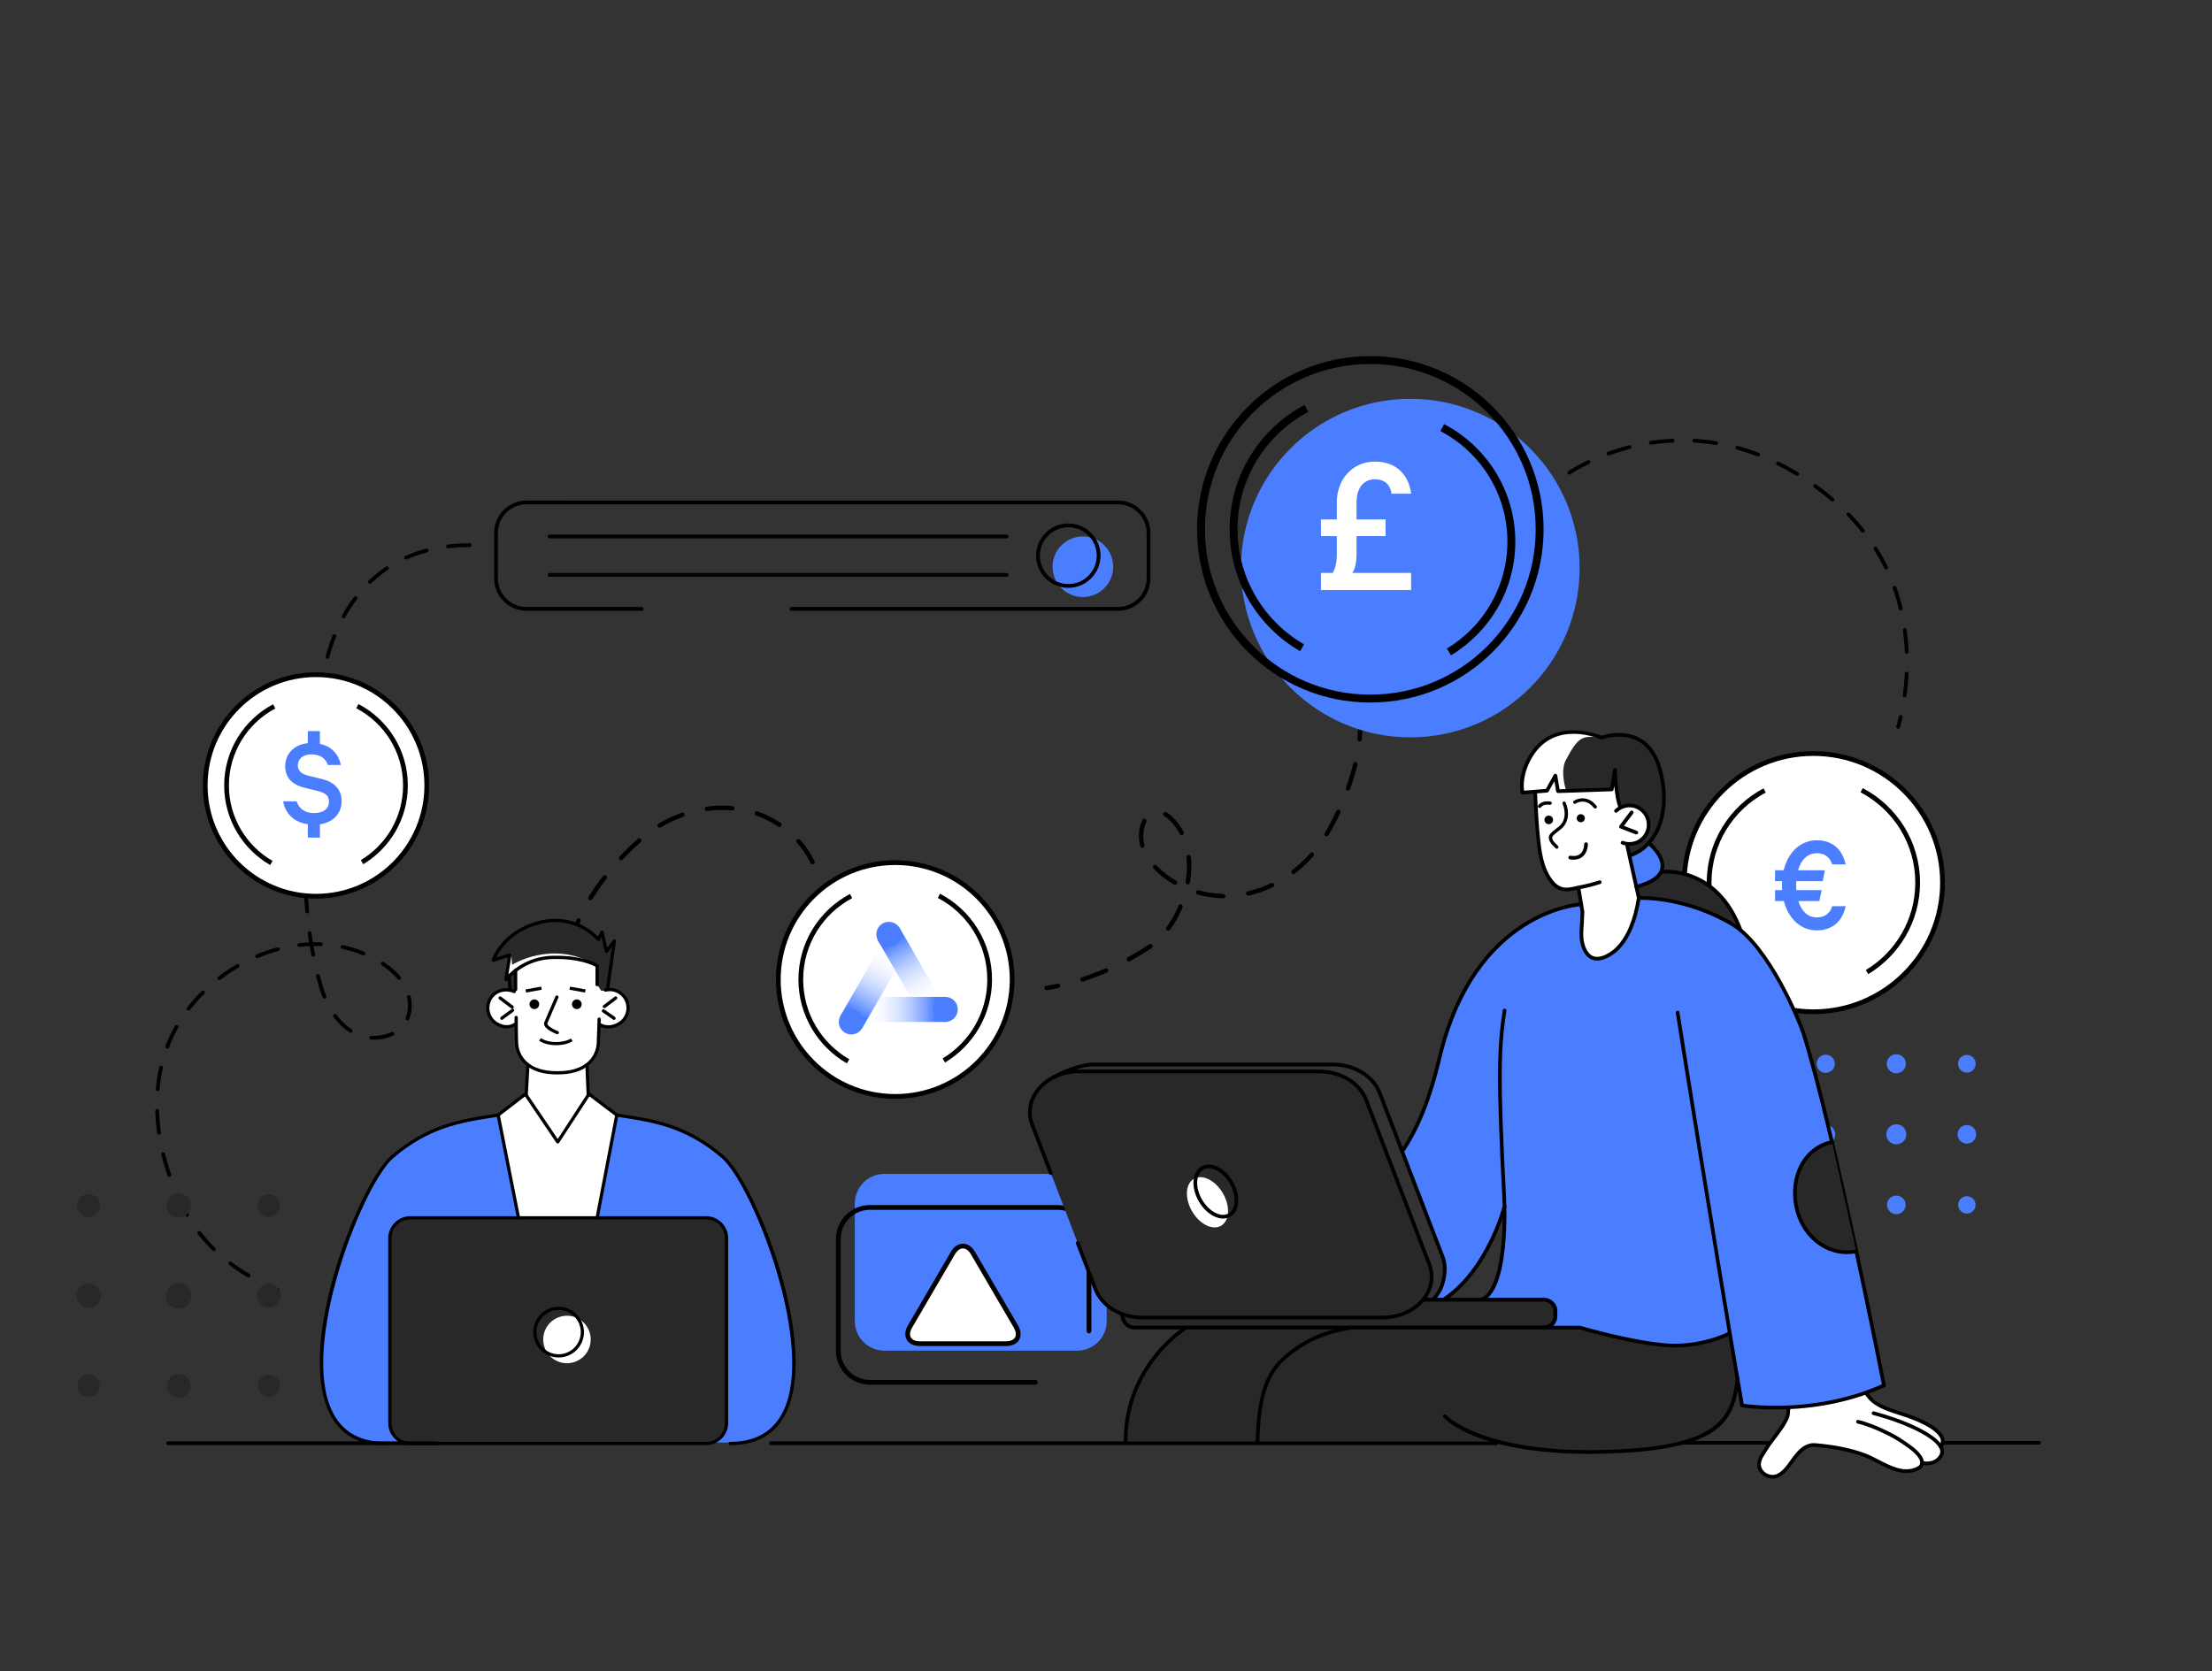 <svg width="700" height="529" viewBox="0 0 700 529" fill="none" xmlns="http://www.w3.org/2000/svg">
<rect x="0" y="0" width="700" height="529" fill="#333333" stroke="none"/>
<path d="M330.545 312.468C330.631 312.244 330.836 312.065 331.094 312.025C332.29 311.84 333.5 311.622 334.709 311.371C335.086 311.298 335.449 311.536 335.529 311.913C335.595 312.296 335.363 312.653 334.987 312.739C333.751 312.99 332.521 313.222 331.305 313.407C330.922 313.466 330.572 313.209 330.512 312.825C330.486 312.7 330.505 312.574 330.545 312.468ZM341.92 309.765C341.993 309.573 342.145 309.415 342.356 309.349C344.848 308.542 347.34 307.597 349.765 306.54C350.116 306.388 350.525 306.546 350.677 306.896C350.823 307.247 350.671 307.65 350.321 307.809C347.855 308.886 345.317 309.851 342.779 310.67C342.416 310.789 342.026 310.585 341.907 310.221C341.86 310.062 341.867 309.91 341.92 309.765ZM361.134 260.419C361.253 260.108 361.378 259.817 361.517 259.533C361.689 259.189 362.105 259.051 362.449 259.223C362.786 259.394 362.912 259.804 362.76 260.154C361.722 262.223 361.537 264.94 362.171 267.491C362.264 267.874 362.039 268.244 361.662 268.33C361.292 268.423 360.915 268.198 360.823 267.828C360.202 265.303 360.314 262.6 361.134 260.419ZM368.12 257.445C368.364 257.008 368.787 256.896 369.118 257.088C370.413 257.841 371.722 259.097 372.991 260.809C373.579 261.595 374.108 262.448 374.571 263.327C374.762 263.671 374.617 264.094 374.28 264.266C373.943 264.444 373.52 264.312 373.341 263.975C372.912 263.155 372.416 262.369 371.874 261.642C370.711 260.082 369.547 258.952 368.411 258.291C368.12 258.119 368.001 257.755 368.12 257.445ZM364.894 274.193C364.927 274.1 364.987 274.008 365.066 273.935C365.344 273.671 365.78 273.684 366.044 273.962C367.796 275.806 369.851 277.425 372.158 278.767C372.489 278.958 372.621 279.388 372.409 279.718C372.218 280.049 371.795 280.161 371.458 279.97C369.039 278.562 366.877 276.857 365.04 274.92C364.848 274.715 364.802 274.437 364.894 274.193ZM356.573 303.393C356.626 303.248 356.738 303.109 356.89 303.03C359.085 301.82 361.319 300.472 363.526 299.025C363.996 298.707 364.425 298.793 364.643 299.111C364.861 299.434 364.762 299.871 364.458 300.076C362.059 301.662 359.792 303.023 357.565 304.253C357.227 304.438 356.804 304.312 356.619 303.975C356.514 303.79 356.507 303.572 356.573 303.393ZM375.529 271.04C375.622 270.802 375.84 270.624 376.104 270.597C376.487 270.558 376.831 270.835 376.871 271.212C377.142 273.796 377.029 276.539 376.547 279.368C376.461 279.732 376.117 280.003 375.747 279.937C375.364 279.87 375.113 279.514 375.179 279.137C375.641 276.44 375.747 273.816 375.489 271.357C375.47 271.245 375.489 271.139 375.529 271.04ZM369.058 293.631C370.638 291.437 371.927 289.137 372.971 286.645C373.117 286.295 373.526 286.123 373.883 286.275C374.234 286.42 374.386 286.791 374.253 287.187C373.163 289.785 371.828 292.171 370.274 294.292C370.043 294.603 369.614 294.669 369.303 294.438C369.039 294.246 368.946 293.916 369.058 293.631ZM378.516 282.217C378.642 281.886 379.006 281.695 379.356 281.794C381.874 282.501 384.472 282.891 387.076 282.957C387.459 282.964 387.763 283.281 387.756 283.671C387.756 284.048 387.426 284.358 387.043 284.345C384.326 284.279 381.616 283.869 378.979 283.136C378.609 283.03 378.397 282.646 378.497 282.276C378.503 282.25 378.51 282.23 378.516 282.217ZM394.346 282.574C394.425 282.362 394.604 282.19 394.842 282.137C397.334 281.569 399.819 280.697 402.225 279.547C402.568 279.381 402.985 279.52 403.15 279.87C403.315 280.214 403.17 280.637 402.826 280.796C400.328 281.999 397.743 282.904 395.152 283.492C394.782 283.578 394.406 283.34 394.32 282.97C394.287 282.838 394.3 282.699 394.346 282.574ZM408.669 275.74C408.715 275.621 408.788 275.515 408.894 275.436C410.969 273.843 412.892 272.032 414.611 270.062C414.862 269.771 415.305 269.738 415.589 269.996C415.88 270.247 415.919 270.69 415.655 270.974C413.877 273.016 411.881 274.887 409.74 276.539C409.429 276.777 408.999 276.718 408.761 276.414C408.623 276.209 408.589 275.958 408.669 275.74ZM429.422 225.805C429.508 225.58 429.7 225.409 429.951 225.369C430.328 225.303 430.691 225.554 430.758 225.937C431.174 228.304 431.24 231.053 430.956 234.093C430.916 234.483 430.579 234.754 430.196 234.721C429.812 234.688 429.535 234.345 429.568 233.961C429.845 231.033 429.779 228.416 429.389 226.169C429.37 226.043 429.383 225.918 429.422 225.805ZM419.151 263.776C420.506 261.516 421.749 259.163 422.919 256.665C423.077 256.314 423.494 256.169 423.844 256.328C424.188 256.493 424.34 256.903 424.181 257.253C422.991 259.804 421.722 262.203 420.394 264.385C420.196 264.715 419.766 264.814 419.442 264.616C419.145 264.444 419.032 264.087 419.151 263.776ZM428.253 241.655C428.372 241.331 428.722 241.139 429.066 241.225C429.436 241.311 429.667 241.694 429.574 242.064C428.966 244.563 428.18 247.167 427.241 249.791C427.103 250.154 426.713 250.339 426.356 250.214C425.992 250.088 425.807 249.685 425.933 249.328C426.851 246.744 427.625 244.193 428.22 241.734C428.233 241.707 428.239 241.681 428.253 241.655Z" fill="black"/>
<path d="M257.669 273.334C257.603 273.413 257.524 273.479 257.425 273.525C257.074 273.691 256.665 273.545 256.499 273.195C255.402 270.901 253.948 268.727 252.17 266.738C251.913 266.453 251.926 266.004 252.223 265.759C252.507 265.502 252.95 265.528 253.208 265.812C255.072 267.901 256.605 270.188 257.755 272.6C257.874 272.845 257.835 273.129 257.669 273.334ZM247.193 261.49C246.969 261.767 246.572 261.833 246.261 261.635C244.08 260.181 241.734 259.011 239.282 258.145C238.918 258.02 238.727 257.623 238.859 257.26C238.978 256.896 239.381 256.704 239.745 256.837C242.309 257.735 244.761 258.965 247.041 260.478C247.359 260.697 247.445 261.126 247.233 261.443C247.213 261.463 247.2 261.476 247.193 261.49ZM232.249 256.262C232.111 256.44 231.886 256.546 231.641 256.519C229.097 256.288 226.466 256.354 223.816 256.704C223.439 256.757 223.089 256.493 223.036 256.11C222.983 255.733 223.254 255.376 223.631 255.33C226.38 254.96 229.117 254.893 231.767 255.131C232.15 255.164 232.428 255.501 232.395 255.885C232.388 256.03 232.335 256.156 232.249 256.262ZM216.512 258.337C216.433 258.436 216.327 258.515 216.202 258.555C213.736 259.427 211.344 260.558 209.103 261.899C208.773 262.098 208.343 261.992 208.151 261.662C207.953 261.331 208.052 260.901 208.389 260.71C210.709 259.315 213.188 258.152 215.739 257.246C216.103 257.114 216.499 257.306 216.625 257.669C216.704 257.907 216.658 258.152 216.512 258.337ZM181.35 299.415C181.205 299.6 180.96 299.705 180.709 299.666C180.326 299.613 180.061 299.263 180.121 298.879C180.458 296.5 181.238 293.863 182.454 291.06C182.612 290.703 183.016 290.545 183.373 290.697C183.723 290.849 183.888 291.259 183.736 291.609C182.573 294.306 181.819 296.817 181.502 299.078C181.476 299.203 181.423 299.316 181.35 299.415ZM202.851 266.473C200.868 268.205 198.951 270.055 197.067 272.078C196.803 272.356 196.367 272.375 196.083 272.118C195.805 271.853 195.792 271.417 196.049 271.133C197.966 269.077 199.923 267.187 201.853 265.521C202.143 265.27 202.58 265.303 202.831 265.594C203.055 265.845 203.062 266.215 202.851 266.473ZM187.365 284.702C187.147 284.973 186.763 285.046 186.459 284.861C186.129 284.662 186.03 284.233 186.234 283.902C187.583 281.715 189.136 279.481 190.841 277.273C191.086 276.969 191.515 276.909 191.819 277.147C192.123 277.379 192.176 277.815 191.945 278.119C190.273 280.294 188.753 282.481 187.424 284.629C187.398 284.656 187.378 284.682 187.365 284.702Z" fill="black"/>
<path d="M340.889 427.526H279.844C274.715 427.526 270.512 423.329 270.512 418.193V380.903C270.512 375.774 274.709 371.57 279.844 371.57H340.889C346.018 371.57 350.222 375.767 350.222 380.903V418.193C350.222 423.329 346.018 427.526 340.889 427.526Z" fill="#4A7EFF"/>
<path d="M307.928 396.673C306.17 393.659 303.288 393.659 301.53 396.673L288.007 419.832C286.249 422.846 287.663 425.311 291.153 425.311H318.318C321.808 425.311 323.222 422.846 321.464 419.832L307.928 396.673Z" fill="white"/>
<path d="M318.318 426.058H291.146C289.177 426.058 287.689 425.351 286.956 424.069C286.215 422.787 286.361 421.148 287.359 419.449L300.882 396.29C301.873 394.591 303.235 393.659 304.729 393.659C306.222 393.659 307.59 394.598 308.582 396.29L322.118 419.449C323.109 421.148 323.255 422.793 322.521 424.076C321.774 425.358 320.287 426.058 318.318 426.058ZM304.729 395.166C303.79 395.166 302.885 395.833 302.177 397.056L288.654 420.216C287.941 421.432 287.802 422.536 288.258 423.329C288.707 424.122 289.738 424.558 291.146 424.558H318.318C319.725 424.558 320.75 424.122 321.206 423.329C321.662 422.536 321.517 421.432 320.809 420.216L307.273 397.056C306.566 395.833 305.66 395.166 304.729 395.166Z" fill="black"/>
<path d="M327.65 438.293H275.283C269.361 438.293 264.543 433.474 264.543 427.552V392.172C264.543 386.25 269.361 381.431 275.283 381.431H334.63C340.552 381.431 345.37 386.25 345.37 392.172V421.293C345.37 421.709 345.033 422.046 344.616 422.046C344.2 422.046 343.863 421.709 343.863 421.293V392.172C343.863 387.082 339.719 382.938 334.63 382.938H275.283C270.194 382.938 266.05 387.076 266.05 392.172V427.552C266.05 432.641 270.194 436.786 275.283 436.786H327.65C328.066 436.786 328.403 437.123 328.403 437.539C328.403 437.955 328.066 438.293 327.65 438.293Z" fill="black"/>
<path d="M446.297 233.393C475.89 233.393 499.879 209.403 499.879 179.81C499.879 150.217 475.89 126.227 446.297 126.227C416.704 126.227 392.714 150.217 392.714 179.81C392.714 209.403 416.704 233.393 446.297 233.393Z" fill="#4A7EFF"/>
<path d="M117.734 456.601H233.617C233.617 456.601 249.658 456.039 250.775 438.497C251.892 420.949 247.206 403.599 242.487 391.015C237.768 378.431 232.672 366.785 221.026 360.618C209.381 354.452 194.258 352.951 194.258 352.951L157.655 353.288C157.655 353.288 131.263 354.333 121.323 369.369C111.382 384.399 103.001 409.396 102.202 423.15C101.402 436.898 100.886 453.104 117.734 456.601Z" fill="#4A7EFF"/>
<path d="M162.718 313.771C162.718 313.771 155.599 311.318 154.37 318.767C154.37 318.767 154.747 324.412 158.805 324.755C162.863 325.099 163.346 324.075 163.346 324.075L163.557 331.16C163.557 331.16 164.066 335.773 167.305 337.194L166.505 346.659L176.479 361.167L186.386 346.659L185.745 337.003C185.745 337.003 189.136 335.35 189.327 330.102C189.519 324.848 189.757 324.266 189.757 324.266C189.757 324.266 196.816 327.683 198.746 319.779C198.746 319.779 199.235 315.654 196.333 314.326C193.432 312.991 190.286 313.592 190.286 313.592L188.521 311.094L188.951 305.707C188.951 305.707 184.727 302.786 175.738 302.931C166.743 303.076 163.333 306.771 163.333 306.771L163.167 312.554L162.718 313.771Z" fill="white"/>
<path d="M222.315 456.911H130.973C126.776 456.911 123.365 453.507 123.365 449.304V393.057C123.365 388.86 126.769 385.45 130.973 385.45H222.315C226.512 385.45 229.923 388.854 229.923 393.057V449.304C229.923 453.507 226.519 456.911 222.315 456.911Z" fill="#282828"/>
<path d="M577.765 339.587C579.351 339.587 580.64 338.298 580.64 336.712C580.64 335.126 579.351 333.837 577.765 333.837C576.179 333.837 574.89 335.126 574.89 336.712C574.89 338.305 576.179 339.587 577.765 339.587Z" fill="#4A7EFF"/>
<path d="M600.098 339.739C601.763 339.739 603.118 338.384 603.118 336.719C603.118 335.053 601.763 333.698 600.098 333.698C598.425 333.698 597.077 335.053 597.077 336.719C597.071 338.384 598.425 339.739 600.098 339.739Z" fill="#4A7EFF"/>
<path d="M622.425 339.514C623.971 339.514 625.221 338.259 625.221 336.712C625.221 335.165 623.965 333.916 622.425 333.916C620.878 333.916 619.629 335.172 619.629 336.712C619.629 338.265 620.878 339.514 622.425 339.514Z" fill="#4A7EFF"/>
<path d="M577.765 362.072C579.437 362.072 580.785 360.717 580.785 359.052C580.785 357.38 579.43 356.031 577.765 356.031C576.099 356.031 574.744 357.386 574.744 359.052C574.744 360.717 576.099 362.072 577.765 362.072Z" fill="#4A7EFF"/>
<path d="M600.098 362.218C601.85 362.218 603.271 360.797 603.271 359.045C603.271 357.294 601.85 355.873 600.098 355.873C598.347 355.873 596.926 357.294 596.926 359.045C596.926 360.797 598.347 362.218 600.098 362.218Z" fill="#4A7EFF"/>
<path d="M622.424 361.993C624.05 361.993 625.372 360.671 625.372 359.045C625.372 357.419 624.05 356.097 622.424 356.097C620.798 356.097 619.477 357.419 619.477 359.045C619.477 360.678 620.798 361.993 622.424 361.993Z" fill="#4A7EFF"/>
<path d="M577.765 384.181C579.311 384.181 580.567 382.925 580.567 381.385C580.567 379.839 579.311 378.589 577.765 378.589C576.218 378.589 574.969 379.845 574.969 381.385C574.969 382.925 576.218 384.181 577.765 384.181Z" fill="#4A7EFF"/>
<path d="M600.098 384.326C601.724 384.326 603.046 383.004 603.046 381.378C603.046 379.753 601.724 378.431 600.098 378.431C598.472 378.431 597.15 379.753 597.15 381.378C597.15 383.004 598.466 384.326 600.098 384.326Z" fill="#4A7EFF"/>
<path d="M622.424 384.128C623.945 384.128 625.174 382.899 625.174 381.379C625.174 379.859 623.945 378.629 622.424 378.629C620.904 378.629 619.675 379.859 619.675 381.379C619.675 382.899 620.911 384.128 622.424 384.128Z" fill="#4A7EFF"/>
<path d="M163.174 312.554V307.141C163.174 307.141 167.318 303.387 174.152 303.063C180.993 302.739 186.902 304.451 188.957 305.707V311.094L190.293 313.592L192.236 313.162L194.258 298.06L191.588 301.133L190.385 295.284L189.453 297.101C189.453 297.101 182.969 290.651 174.159 291.325C165.342 291.999 158.27 297.762 156.366 303.85L161.251 302.29L159.902 310.01L161.085 308.979L161.251 313.407L162.724 314.213L163.174 312.554Z" fill="#282828"/>
<path d="M186.935 423.983C186.935 428.134 183.571 431.504 179.42 431.504C175.269 431.504 171.905 428.14 171.905 423.983C171.905 419.832 175.269 416.468 179.42 416.468C183.564 416.468 186.935 419.832 186.935 423.983Z" fill="white"/>
<path d="M166.505 346.659L157.655 353.288L164.08 385.47L188.964 385.371L195.197 352.951L186.387 346.659H166.505Z" fill="white"/>
<path d="M188.382 305.396C174.674 297.293 162.077 305.396 162.077 305.396L161.759 301.926L159.955 309.726C160.067 309.864 161.092 308.972 161.092 308.972C161.099 309.117 163.187 307.135 163.187 307.135C163.187 307.135 167.331 303.38 174.165 303.057C180.444 302.759 185.943 304.187 188.382 305.396Z" fill="white"/>
<path d="M178.687 366.52C178.687 366.52 174.113 373.381 174.113 373.606C174.113 373.83 176.4 379.561 176.4 379.561L176.056 385.43L171.529 385.437L173.399 379.924L170.802 374.405L176.486 361.16L178.687 366.52Z" fill="white"/>
<path d="M138.151 457.427H53.213C52.882 457.427 52.611 457.156 52.611 456.825C52.611 456.495 52.882 456.224 53.213 456.224H138.144C138.475 456.224 138.746 456.495 138.746 456.825C138.746 457.156 138.481 457.427 138.151 457.427Z" fill="black"/>
<path d="M473.541 457.427H244.047C243.69 457.427 243.406 457.156 243.406 456.825C243.406 456.495 243.69 456.224 244.047 456.224H473.541C473.898 456.224 474.182 456.495 474.182 456.825C474.182 457.156 473.891 457.427 473.541 457.427Z" fill="black"/>
<path d="M223.419 457.427H129.869C126.003 457.427 122.856 454.281 122.856 450.414V391.967C122.856 388.1 126.003 384.954 129.869 384.954H223.419C227.286 384.954 230.432 388.1 230.432 391.967V450.414C230.432 454.274 227.286 457.427 223.419 457.427ZM129.869 385.972C126.571 385.972 123.881 388.655 123.881 391.96V450.407C123.881 453.706 126.564 456.396 129.869 456.396H223.419C226.717 456.396 229.407 453.712 229.407 450.407V391.96C229.407 388.662 226.724 385.972 223.419 385.972H129.869Z" fill="black"/>
<path d="M176.777 429.687C172.348 429.687 168.746 426.085 168.746 421.656C168.746 417.228 172.348 413.626 176.777 413.626C181.205 413.626 184.807 417.228 184.807 421.656C184.807 426.078 181.205 429.687 176.777 429.687ZM176.777 414.65C172.917 414.65 169.771 417.79 169.771 421.656C169.771 425.516 172.917 428.662 176.777 428.662C180.636 428.662 183.783 425.523 183.783 421.656C183.783 417.79 180.636 414.65 176.777 414.65Z" fill="black"/>
<path d="M160.365 325.515C159.248 325.515 158.078 325.165 156.928 324.478C153.934 322.68 152.956 318.787 154.747 315.793C156.393 313.057 159.836 312.039 162.929 313.381C163.194 313.493 163.313 313.79 163.2 314.055C163.088 314.319 162.79 314.438 162.526 314.326C159.896 313.202 157.001 314.042 155.626 316.328C154.125 318.833 154.945 322.098 157.45 323.605C159.334 324.742 161.231 324.782 162.79 323.744C163.022 323.586 163.346 323.652 163.504 323.883C163.663 324.121 163.597 324.438 163.366 324.597C162.44 325.205 161.422 325.515 160.365 325.515Z" fill="black"/>
<path d="M158.805 322.819C158.647 322.819 158.495 322.746 158.396 322.607C158.224 322.383 158.277 322.059 158.501 321.893L161.912 319.362C162.143 319.19 162.46 319.243 162.626 319.468C162.798 319.699 162.745 320.016 162.52 320.182L159.109 322.713C159.017 322.786 158.911 322.819 158.805 322.819Z" fill="black"/>
<path d="M162.071 319.276C161.965 319.276 161.853 319.237 161.76 319.17L157.946 316.289C157.722 316.117 157.675 315.8 157.847 315.575C158.019 315.344 158.343 315.304 158.568 315.476L162.381 318.357C162.606 318.529 162.652 318.853 162.48 319.071C162.381 319.21 162.223 319.276 162.071 319.276Z" fill="black"/>
<path d="M192.5 325.542C191.423 325.542 190.379 325.264 189.493 324.703C189.255 324.551 189.182 324.233 189.334 323.995C189.486 323.757 189.81 323.685 190.042 323.837C191.608 324.828 193.763 324.736 195.666 323.599C198.171 322.098 198.991 318.827 197.491 316.322C196.294 314.312 193.961 313.334 191.687 313.889C191.423 313.942 191.139 313.79 191.066 313.513C191 313.235 191.165 312.958 191.443 312.891C194.146 312.237 196.935 313.4 198.37 315.793C200.161 318.787 199.183 322.68 196.195 324.478C194.999 325.185 193.723 325.542 192.5 325.542Z" fill="black"/>
<path d="M194.311 322.819C194.212 322.819 194.106 322.792 194.02 322.726L190.663 320.393C190.432 320.235 190.372 319.911 190.537 319.679C190.696 319.441 191.02 319.389 191.251 319.554L194.609 321.887C194.84 322.046 194.9 322.369 194.734 322.601C194.635 322.746 194.47 322.819 194.311 322.819Z" fill="black"/>
<path d="M191.251 319.118C191.099 319.118 190.941 319.045 190.841 318.913C190.67 318.688 190.716 318.364 190.941 318.199L194.543 315.469C194.767 315.297 195.091 315.337 195.263 315.568C195.435 315.793 195.389 316.117 195.164 316.282L191.562 319.012C191.469 319.085 191.364 319.118 191.251 319.118Z" fill="black"/>
<path d="M231.067 457.427C230.783 457.427 230.551 457.196 230.551 456.911C230.551 456.627 230.783 456.396 231.067 456.396C239.897 456.396 245.839 452.443 248.727 444.657C256.91 422.595 237.716 374.571 228.35 366.52C217.147 356.891 206.705 355.265 197.491 353.83C196.691 353.705 195.891 353.579 195.112 353.454C194.834 353.407 194.642 353.143 194.689 352.865C194.735 352.588 195.006 352.403 195.277 352.442C196.057 352.568 196.85 352.694 197.65 352.819C207.002 354.273 217.597 355.926 229.018 365.741C238.793 374.141 258.185 422.099 249.686 445.014C246.639 453.25 240.373 457.427 231.067 457.427Z" fill="black"/>
<path d="M121.786 457.427C112.572 457.427 106.366 453.27 103.319 445.067C94.793 422.086 114.086 374.128 123.828 365.747C135.249 355.932 145.844 354.28 155.197 352.826C155.996 352.7 156.789 352.581 157.569 352.449C157.854 352.409 158.111 352.594 158.158 352.872C158.204 353.15 158.012 353.414 157.735 353.46C156.948 353.586 156.155 353.711 155.355 353.837C146.142 355.271 135.699 356.897 124.496 366.527C115.157 374.558 96.069 422.582 104.277 444.71C107.153 452.47 113.042 456.396 121.779 456.396C122.063 456.396 122.295 456.627 122.295 456.911C122.295 457.196 122.063 457.427 121.786 457.427Z" fill="black"/>
<path d="M164.08 385.972C163.842 385.972 163.624 385.8 163.577 385.556L157.146 353.05C157.107 352.859 157.179 352.667 157.338 352.548L165.944 345.892C166.056 345.806 166.208 345.78 166.34 345.786C166.479 345.806 166.605 345.892 166.684 346.005L176.499 360.532L185.964 346.011C186.043 345.892 186.168 345.806 186.307 345.78C186.439 345.76 186.591 345.786 186.704 345.879L195.508 352.535C195.666 352.654 195.739 352.845 195.699 353.037L189.467 385.542C189.414 385.82 189.163 386.018 188.865 385.952C188.588 385.899 188.402 385.628 188.462 385.351L194.629 353.156L186.519 347.029L176.935 361.728C176.843 361.874 176.684 361.96 176.505 361.966C176.334 361.966 176.175 361.881 176.076 361.742L166.135 347.036L158.217 353.163L164.582 385.357C164.635 385.635 164.456 385.906 164.179 385.959C164.146 385.972 164.113 385.972 164.08 385.972Z" fill="black"/>
<path d="M166.505 347.174C166.195 347.155 165.977 346.917 165.99 346.633L166.545 336.983C166.565 336.712 166.79 336.5 167.061 336.5C167.371 336.52 167.589 336.758 167.576 337.042L167.021 346.692C167.001 346.956 166.77 347.174 166.505 347.174Z" fill="black"/>
<path d="M186.155 347.175C185.884 347.175 185.653 346.956 185.64 346.685L185.23 337.029C185.217 336.745 185.435 336.507 185.719 336.494C186.003 336.507 186.241 336.705 186.255 336.983L186.664 346.639C186.678 346.923 186.459 347.161 186.175 347.175C186.169 347.175 186.162 347.175 186.155 347.175Z" fill="black"/>
<path d="M176.366 327.373C176.307 327.373 176.241 327.359 176.181 327.333C175.851 327.207 172.923 326.044 172.302 324.61C172.143 324.24 172.13 323.87 172.269 323.526C172.877 322.032 175.659 315.661 175.772 315.39C175.884 315.139 176.181 315.013 176.446 315.125C176.703 315.238 176.822 315.542 176.71 315.8C176.684 315.866 173.815 322.429 173.214 323.916C173.187 323.969 173.174 324.061 173.234 324.207C173.571 324.987 175.441 325.958 176.545 326.381C176.809 326.487 176.941 326.778 176.836 327.042C176.77 327.247 176.571 327.373 176.366 327.373Z" fill="black"/>
<path d="M192.243 313.678C191.892 313.632 191.694 313.374 191.734 313.09L193.644 299.699L192.315 301.417C192.19 301.576 191.991 301.662 191.8 301.602C191.608 301.563 191.456 301.411 191.41 301.219L190.339 296.533L189.817 297.577C189.738 297.736 189.586 297.842 189.414 297.861C189.235 297.855 189.07 297.809 188.958 297.676C188.892 297.597 182.203 289.507 170.669 292.534C161.76 294.881 158.138 300.77 157.014 303.109L161.185 301.781C161.357 301.735 161.542 301.768 161.674 301.88C161.806 301.999 161.872 302.171 161.846 302.349L160.887 308.443C162.963 306.374 167.728 302.634 175.124 302.521C184.886 302.369 189.077 305.178 189.255 305.297C189.394 305.39 189.473 305.548 189.473 305.72V311.662C189.473 311.946 189.242 312.178 188.958 312.178C188.674 312.178 188.442 311.946 188.442 311.662V306.011C187.477 305.462 183.267 303.413 175.131 303.552C165.646 303.691 160.564 310.32 160.517 310.393C160.378 310.585 160.127 310.644 159.903 310.558C159.684 310.466 159.559 310.241 159.599 310.003L160.696 303.017L156.254 304.425C156.063 304.471 155.871 304.431 155.732 304.299C155.593 304.16 155.547 303.962 155.606 303.777C155.725 303.407 158.673 294.629 170.392 291.543C180.703 288.826 187.365 294.577 189.216 296.46L190.048 294.801C190.141 294.61 190.346 294.524 190.57 294.517C190.789 294.544 190.96 294.702 191.007 294.914L192.157 299.943L194.007 297.551C194.153 297.366 194.397 297.306 194.615 297.392C194.827 297.485 194.953 297.709 194.919 297.941L192.738 313.255C192.712 313.486 192.494 313.678 192.243 313.678Z" fill="black"/>
<path d="M163.174 313.724C162.89 313.724 162.658 313.493 162.658 313.209V307.134C162.658 306.85 162.89 306.619 163.174 306.619C163.458 306.619 163.689 306.85 163.689 307.134V313.209C163.689 313.493 163.458 313.724 163.174 313.724Z" fill="black"/>
<path d="M161.409 313.724C161.145 313.724 160.92 313.519 160.9 313.248L160.57 309.012C160.55 308.727 160.761 308.483 161.039 308.463C161.35 308.397 161.568 308.655 161.588 308.932L161.918 313.169C161.938 313.453 161.726 313.698 161.449 313.718C161.435 313.724 161.422 313.724 161.409 313.724Z" fill="black"/>
<path d="M176.538 340.089H176.248C163.802 340.089 163.002 331.371 162.956 330.373C162.817 327.69 162.83 322.105 162.83 322.052C162.83 321.768 163.062 321.537 163.346 321.537C163.63 321.537 163.861 321.768 163.861 322.052C163.861 322.105 163.855 327.664 163.987 330.321C164.06 331.781 164.998 339.058 176.254 339.058H176.545C187.808 339.058 188.739 331.781 188.819 330.321C188.958 327.657 189.09 322.607 189.09 322.554C189.096 322.27 189.334 322.112 189.619 322.052C189.903 322.059 190.127 322.297 190.121 322.581C190.121 322.634 189.982 327.69 189.85 330.367C189.784 331.371 188.984 340.089 176.538 340.089Z" fill="black"/>
<path d="M600.66 230.657C600.33 230.657 600.059 230.386 600.059 230.055C600.059 229.976 600.079 229.903 600.105 229.837C600.138 229.731 600.482 228.674 600.931 226.77C601.011 226.453 601.308 226.255 601.652 226.321C601.976 226.4 602.174 226.724 602.101 227.041C601.249 230.657 601.163 230.657 600.66 230.657ZM602.756 220.716C602.346 220.663 602.114 220.366 602.161 220.035C602.465 217.755 602.67 215.455 602.782 213.208C602.795 212.89 603.06 212.639 603.377 212.639C603.74 212.659 603.992 212.937 603.972 213.274C603.866 215.554 603.654 217.887 603.337 220.207C603.311 220.498 603.053 220.716 602.756 220.716ZM603.397 206.922C603.079 206.922 602.815 206.671 602.795 206.347C602.696 204.034 602.491 201.74 602.187 199.526C602.141 199.202 602.372 198.892 602.696 198.852C603.013 198.779 603.331 199.037 603.37 199.361C603.681 201.615 603.892 203.941 603.992 206.294C604.005 206.625 603.747 206.902 603.417 206.922C603.417 206.922 603.41 206.922 603.397 206.922ZM601.506 193.254C601.235 193.254 600.991 193.069 600.925 192.791C600.376 190.544 599.722 188.336 598.968 186.235C598.863 185.924 599.021 185.58 599.332 185.468C599.643 185.369 599.986 185.521 600.099 185.831C600.865 187.973 601.533 190.22 602.088 192.507C602.167 192.831 601.969 193.155 601.645 193.234C601.606 193.241 601.553 193.254 601.506 193.254ZM596.867 180.26C596.642 180.26 596.43 180.134 596.331 179.922C595.327 177.874 594.21 175.858 593.007 173.948C592.828 173.67 592.914 173.3 593.198 173.121C593.476 172.943 593.846 173.022 594.024 173.313C595.254 175.263 596.391 177.305 597.415 179.4C597.561 179.698 597.442 180.055 597.138 180.2C597.052 180.24 596.959 180.26 596.867 180.26ZM589.517 168.601C589.338 168.601 589.167 168.521 589.048 168.376C587.64 166.604 586.12 164.879 584.513 163.24C584.282 163.002 584.289 162.619 584.52 162.388C584.771 162.156 585.148 162.156 585.373 162.394C587.005 164.06 588.552 165.818 589.98 167.622C590.184 167.887 590.145 168.257 589.887 168.462C589.781 168.561 589.649 168.601 589.517 168.601ZM579.893 158.726C579.755 158.726 579.616 158.673 579.504 158.581L579.219 158.343C577.527 156.928 575.809 155.587 574.104 154.351C573.833 154.159 573.78 153.776 573.971 153.511C574.163 153.234 574.546 153.187 574.811 153.379C576.536 154.635 578.274 155.99 579.986 157.417L580.283 157.668C580.535 157.887 580.561 158.263 580.35 158.514C580.231 158.653 580.059 158.726 579.893 158.726ZM568.717 150.629C568.611 150.629 568.499 150.596 568.406 150.537C566.43 149.327 564.414 148.21 562.411 147.219C562.114 147.074 561.995 146.71 562.141 146.413C562.286 146.115 562.649 146.003 562.947 146.142C564.976 147.153 567.025 148.29 569.034 149.512C569.318 149.684 569.404 150.054 569.232 150.339C569.12 150.524 568.922 150.629 568.717 150.629ZM496.641 150.233C496.449 150.233 496.264 150.14 496.152 149.975C495.96 149.704 496.026 149.327 496.297 149.142C496.39 149.076 498.551 147.576 502.418 145.705C502.728 145.573 503.078 145.686 503.224 145.983C503.363 146.287 503.244 146.644 502.946 146.789C499.172 148.607 497.011 150.107 496.991 150.121C496.879 150.193 496.76 150.233 496.641 150.233ZM556.364 144.496C556.291 144.496 556.218 144.483 556.146 144.45C554.011 143.63 551.823 142.903 549.642 142.315C549.325 142.222 549.133 141.898 549.219 141.574C549.312 141.257 549.616 141.079 549.959 141.151C552.18 141.76 554.407 142.493 556.575 143.333C556.886 143.452 557.038 143.795 556.919 144.106C556.833 144.35 556.602 144.496 556.364 144.496ZM509.04 144.165C508.796 144.165 508.564 144.013 508.478 143.769C508.359 143.458 508.525 143.108 508.835 143.002C511.003 142.209 513.244 141.522 515.491 140.94C515.848 140.861 516.145 141.052 516.225 141.37C516.304 141.693 516.112 142.017 515.795 142.103C513.588 142.672 511.387 143.352 509.252 144.126C509.179 144.152 509.113 144.165 509.04 144.165ZM543.052 140.861C540.733 140.484 538.446 140.226 536.152 140.094C535.822 140.074 535.571 139.79 535.59 139.459C535.61 139.142 535.868 138.891 536.185 138.891C538.551 139.03 540.885 139.288 543.152 139.664C543.475 139.717 543.7 140.028 543.647 140.358C543.594 140.649 543.343 140.861 543.052 140.861ZM522.411 140.748C522.12 140.748 521.863 140.53 521.816 140.239C521.763 139.916 521.995 139.605 522.319 139.559C524.639 139.208 526.972 138.977 529.252 138.871C529.602 138.865 529.867 139.122 529.88 139.44C529.9 139.777 529.642 140.054 529.311 140.068C527.064 140.173 524.777 140.405 522.497 140.748C522.471 140.742 522.444 140.748 522.411 140.748Z" fill="black"/>
<path d="M87.833 408.847C87.761 408.847 87.688 408.828 87.609 408.808C86.558 408.391 85.527 407.948 84.509 407.486C84.205 407.347 84.073 406.99 84.211 406.693C84.344 406.395 84.701 406.25 85.004 406.395C86.002 406.851 87.02 407.288 88.051 407.691C88.362 407.816 88.507 408.167 88.388 408.471C88.296 408.702 88.071 408.847 87.833 408.847ZM78.633 404.36C78.527 404.36 78.421 404.326 78.329 404.274C76.313 403.09 74.363 401.782 72.539 400.394C72.275 400.196 72.222 399.819 72.427 399.554C72.632 399.283 73.002 399.244 73.266 399.436C75.057 400.797 76.967 402.073 78.944 403.236C79.228 403.401 79.327 403.771 79.155 404.056C79.043 404.247 78.838 404.36 78.633 404.36ZM67.674 396.005C67.522 396.005 67.371 395.946 67.251 395.833C65.579 394.188 64.019 392.436 62.605 390.618C62.4 390.354 62.446 389.977 62.711 389.779C62.969 389.574 63.345 389.62 63.55 389.885C64.932 391.663 66.458 393.375 68.091 394.981C68.329 395.219 68.329 395.595 68.097 395.833C67.985 395.946 67.833 396.005 67.674 396.005ZM59.214 385.133C59.01 385.133 58.811 385.027 58.699 384.835C57.959 383.573 57.265 382.264 56.637 380.942C56.267 380.176 55.91 379.402 55.566 378.609C55.434 378.305 55.566 377.955 55.87 377.816C56.174 377.69 56.531 377.816 56.663 378.127C57.007 378.893 57.357 379.667 57.721 380.42C58.342 381.702 59.016 382.985 59.737 384.227C59.902 384.511 59.809 384.882 59.519 385.047C59.419 385.106 59.314 385.133 59.214 385.133ZM53.583 372.535C53.332 372.535 53.101 372.376 53.015 372.125C52.261 369.931 51.6 367.684 51.052 365.443C50.972 365.119 51.171 364.795 51.495 364.716C51.825 364.67 52.142 364.835 52.222 365.159C52.757 367.353 53.411 369.567 54.152 371.735C54.257 372.046 54.092 372.39 53.782 372.495C53.715 372.528 53.649 372.535 53.583 372.535ZM50.331 359.131C50.034 359.131 49.776 358.913 49.736 358.616C49.406 356.289 49.201 353.956 49.128 351.676C49.115 351.339 49.38 351.068 49.71 351.054C49.994 351.074 50.318 351.306 50.331 351.636C50.404 353.883 50.609 356.17 50.933 358.45C50.979 358.781 50.748 359.085 50.424 359.131C50.384 359.124 50.358 359.131 50.331 359.131ZM49.908 345.35C49.525 345.317 49.28 345.027 49.313 344.696C49.518 342.343 49.875 340.023 50.378 337.796C50.45 337.472 50.767 337.247 51.098 337.34C51.422 337.412 51.627 337.73 51.554 338.054C51.065 340.235 50.715 342.502 50.516 344.802C50.477 345.112 50.212 345.35 49.908 345.35ZM52.935 331.913C52.413 331.755 52.255 331.411 52.374 331.1C53.068 329.263 53.881 327.465 54.786 325.74C54.965 325.403 55.136 325.086 55.322 324.762C55.487 324.471 55.85 324.365 56.141 324.531C56.432 324.696 56.531 325.059 56.372 325.35C56.194 325.661 56.022 325.985 55.85 326.309C54.965 327.987 54.171 329.746 53.497 331.53C53.405 331.761 53.18 331.913 52.935 331.913ZM118.415 329.098C118.078 329.098 117.748 329.085 117.411 329.058C117.08 329.038 116.829 328.754 116.849 328.424C116.869 328.106 117.133 327.862 117.45 327.862C119.717 327.994 122.004 327.604 123.908 326.679C124.199 326.54 124.562 326.659 124.707 326.956C124.853 327.254 124.727 327.617 124.43 327.763C122.632 328.628 120.55 329.098 118.415 329.098ZM110.98 326.897C110.867 326.897 110.755 326.864 110.656 326.804C108.752 325.582 107.027 323.936 105.527 321.907C105.329 321.642 105.388 321.266 105.652 321.067C105.917 320.862 106.294 320.922 106.492 321.193C107.906 323.103 109.526 324.656 111.303 325.786C111.581 325.965 111.66 326.335 111.482 326.619C111.37 326.798 111.178 326.897 110.98 326.897ZM128.911 322.997C128.832 322.997 128.752 322.977 128.673 322.944C128.369 322.812 128.23 322.462 128.362 322.158C128.865 320.995 129.116 319.706 129.116 318.338C129.116 317.498 129.017 316.626 128.819 315.747C128.746 315.423 128.951 315.106 129.275 315.033C129.605 314.927 129.916 315.165 129.995 315.489C130.206 316.447 130.319 317.406 130.319 318.338C130.319 319.871 130.028 321.318 129.466 322.634C129.367 322.858 129.142 322.997 128.911 322.997ZM59.657 319.897C59.525 319.897 59.4 319.858 59.294 319.772C59.029 319.567 58.983 319.19 59.181 318.932C60.583 317.115 62.136 315.35 63.808 313.698C64.039 313.46 64.423 313.466 64.654 313.704C64.885 313.942 64.885 314.319 64.647 314.55C63.015 316.17 61.495 317.888 60.127 319.659C60.014 319.812 59.836 319.897 59.657 319.897ZM102.678 316.11C102.44 316.11 102.215 315.965 102.123 315.733C101.707 314.709 101.33 313.638 101.006 312.561C100.662 311.437 100.338 310.267 100.028 309.071C99.942 308.747 100.14 308.423 100.457 308.338C100.788 308.252 101.105 308.45 101.191 308.767C101.495 309.95 101.819 311.1 102.156 312.204C102.473 313.248 102.837 314.279 103.24 315.271C103.366 315.581 103.214 315.925 102.909 316.051C102.83 316.097 102.751 316.11 102.678 316.11ZM69.439 310.201C69.261 310.201 69.082 310.122 68.963 309.963C68.758 309.699 68.811 309.322 69.076 309.124C70.913 307.723 72.863 306.421 74.885 305.244C75.17 305.072 75.54 305.172 75.705 305.462C75.87 305.753 75.771 306.117 75.487 306.282C73.511 307.425 71.6 308.701 69.809 310.076C69.697 310.162 69.571 310.201 69.439 310.201ZM126.307 310.122C126.135 310.122 125.963 310.049 125.844 309.904C124.536 308.331 122.877 306.89 120.775 305.509C120.497 305.324 120.425 304.953 120.603 304.676C120.781 304.398 121.158 304.332 121.436 304.504C123.637 305.951 125.382 307.472 126.77 309.137C126.981 309.388 126.948 309.772 126.69 309.977C126.578 310.076 126.439 310.122 126.307 310.122ZM81.369 303.288C81.138 303.288 80.913 303.142 80.814 302.918C80.689 302.614 80.834 302.263 81.138 302.131C83.312 301.219 85.533 300.459 87.747 299.864C88.071 299.785 88.395 299.97 88.481 300.287C88.567 300.604 88.375 300.935 88.058 301.021C85.897 301.596 83.729 302.343 81.601 303.235C81.521 303.275 81.442 303.288 81.369 303.288ZM99.096 302.792C98.812 302.792 98.561 302.587 98.508 302.303C98.329 301.378 98.164 300.433 97.999 299.474C96.908 299.521 95.817 299.606 94.74 299.739C94.416 299.719 94.112 299.54 94.073 299.216C94.033 298.886 94.271 298.589 94.595 298.549C95.659 298.423 96.73 298.331 97.8 298.285C97.655 297.353 97.51 296.407 97.384 295.456C97.338 295.132 97.569 294.821 97.9 294.782C98.237 294.729 98.527 294.967 98.58 295.29C98.713 296.282 98.865 297.273 99.016 298.245C99.36 298.238 99.704 298.238 100.054 298.238C100.563 298.238 101.079 298.251 101.594 298.271C101.925 298.291 102.182 298.569 102.169 298.899C102.156 299.223 101.892 299.474 101.568 299.474C100.973 299.448 100.405 299.441 99.836 299.441C99.631 299.441 99.42 299.441 99.215 299.448C99.367 300.34 99.525 301.226 99.691 302.085C99.75 302.409 99.539 302.726 99.215 302.786C99.175 302.786 99.135 302.792 99.096 302.792ZM114.998 302.396C114.919 302.396 114.846 302.376 114.767 302.349C112.691 301.484 110.51 300.809 108.283 300.327C107.959 300.254 107.754 299.937 107.82 299.613C107.886 299.289 108.204 299.084 108.534 299.15C110.834 299.646 113.081 300.347 115.223 301.239C115.527 301.371 115.672 301.715 115.547 302.025C115.461 302.257 115.236 302.396 114.998 302.396ZM97.206 289.104C96.895 289.104 96.637 288.866 96.611 288.555C96.399 286.302 96.241 283.975 96.128 281.635C96.115 281.305 96.366 281.021 96.697 281.007C97.047 281.001 97.311 281.252 97.325 281.576C97.437 283.896 97.602 286.209 97.807 288.443C97.84 288.774 97.596 289.064 97.265 289.097C97.245 289.097 97.225 289.104 97.206 289.104Z" fill="black"/>
<path d="M102.268 230.855C101.991 230.855 101.74 230.656 101.68 230.379C101.561 229.81 101.455 229.202 101.363 228.561C101.317 228.237 101.548 227.927 101.872 227.887C102.176 227.834 102.506 228.066 102.553 228.396C102.638 229.004 102.738 229.586 102.85 230.128C102.916 230.452 102.711 230.775 102.387 230.842C102.354 230.855 102.315 230.855 102.268 230.855ZM101.634 222.19C101.284 222.183 101.026 221.899 101.032 221.569C101.092 219.315 101.303 216.975 101.654 214.609C101.7 214.285 102.004 214.073 102.334 214.106C102.665 214.153 102.89 214.457 102.837 214.787C102.493 217.101 102.288 219.394 102.229 221.602C102.229 221.932 101.958 222.19 101.634 222.19ZM103.643 208.535C103.167 208.429 102.982 208.098 103.061 207.781C103.656 205.521 104.39 203.287 105.236 201.152C105.362 200.841 105.705 200.683 106.016 200.815C106.32 200.94 106.472 201.291 106.353 201.595C105.52 203.69 104.806 205.878 104.218 208.092C104.152 208.35 103.914 208.535 103.643 208.535ZM108.732 195.719C108.633 195.719 108.534 195.693 108.442 195.64C108.151 195.481 108.045 195.118 108.21 194.82C109.36 192.745 110.636 190.768 112.017 188.964C112.222 188.693 112.592 188.653 112.857 188.845C113.121 189.043 113.174 189.42 112.969 189.685C111.627 191.449 110.378 193.379 109.255 195.408C109.149 195.607 108.944 195.719 108.732 195.719ZM117.087 184.78C116.928 184.78 116.769 184.714 116.65 184.589C116.419 184.351 116.432 183.967 116.67 183.743C118.369 182.123 120.206 180.649 122.13 179.361C122.401 179.176 122.777 179.248 122.962 179.526C123.148 179.803 123.075 180.174 122.797 180.359C120.933 181.608 119.149 183.035 117.503 184.608C117.384 184.727 117.239 184.78 117.087 184.78ZM128.501 177.133C128.27 177.133 128.052 177.001 127.953 176.776C127.82 176.472 127.953 176.122 128.257 175.983C130.345 175.051 132.566 174.271 134.846 173.663C135.17 173.597 135.501 173.769 135.58 174.086C135.666 174.41 135.474 174.734 135.157 174.82C132.936 175.408 130.775 176.168 128.746 177.074C128.666 177.12 128.581 177.133 128.501 177.133ZM141.773 173.557C141.469 173.557 141.211 173.333 141.178 173.029C141.138 172.698 141.376 172.401 141.7 172.361C143.934 172.097 146.274 171.958 148.653 171.958C148.984 171.958 149.255 172.229 149.255 172.559C149.255 172.89 148.984 173.161 148.653 173.161C146.32 173.161 144.027 173.293 141.839 173.557C141.819 173.551 141.793 173.557 141.773 173.557Z" fill="black"/>
<path d="M169.103 319.408C169.95 319.408 170.636 318.722 170.636 317.875C170.636 317.028 169.95 316.342 169.103 316.342C168.256 316.342 167.569 317.028 167.569 317.875C167.569 318.722 168.256 319.408 169.103 319.408Z" fill="black"/>
<path d="M182.54 319.408C183.387 319.408 184.074 318.722 184.074 317.875C184.074 317.028 183.387 316.342 182.54 316.342C181.693 316.342 181.007 317.028 181.007 317.875C181.007 318.722 181.693 319.408 182.54 319.408Z" fill="black"/>
<path fill-rule="evenodd" clip-rule="evenodd" d="M171.184 328.598C172.203 329.325 173.954 329.834 176.003 329.834C177.954 329.834 179.636 329.377 180.675 328.704L181.219 329.544C179.971 330.351 178.083 330.834 176.003 330.834C173.822 330.834 171.845 330.298 170.604 329.412L171.184 328.598Z" fill="black"/>
<path fill-rule="evenodd" clip-rule="evenodd" d="M171.426 313.278L166.475 314.17L166.298 313.186L171.248 312.293L171.426 313.278Z" fill="black"/>
<path fill-rule="evenodd" clip-rule="evenodd" d="M180.382 312.293L185.326 313.186L185.148 314.17L180.204 313.278L180.382 312.293Z" fill="black"/>
<path d="M100.001 283.678C119.362 283.678 135.057 267.982 135.057 248.621C135.057 229.26 119.362 213.564 100.001 213.564C80.64 213.564 64.944 229.26 64.944 248.621C64.944 267.982 80.64 283.678 100.001 283.678Z" fill="white"/>
<path fill-rule="evenodd" clip-rule="evenodd" d="M100.001 214.314C81.054 214.314 65.694 229.674 65.694 248.621C65.694 267.568 81.054 282.928 100.001 282.928C118.948 282.928 134.307 267.568 134.307 248.621C134.307 229.674 118.948 214.314 100.001 214.314ZM64.194 248.621C64.194 228.846 80.225 212.814 100.001 212.814C119.776 212.814 135.807 228.846 135.807 248.621C135.807 268.396 119.776 284.428 100.001 284.428C80.225 284.428 64.194 268.396 64.194 248.621Z" fill="black"/>
<path d="M97.41 260.895C93.28 260.3 90.338 257.782 89.611 253.651H93.874C94.687 256.209 96.73 257.359 99.413 257.359C102.308 257.359 104.099 256.037 104.099 253.737C104.099 251.992 103.121 250.968 100.563 250.373L96.386 249.348C93.022 248.535 90.246 246.579 90.246 242.527C90.246 238.608 93.061 235.667 97.404 235.237V231.404H101.237V235.455C104.906 236.222 107.12 238.654 107.886 242.144H103.756C103.161 240.267 101.495 238.78 98.554 238.78C95.91 238.78 94.251 240.188 94.251 242.23C94.251 243.935 95.315 244.96 97.49 245.515L101.753 246.539C105.586 247.431 108.105 249.778 108.105 253.532C108.105 257.663 105.335 260.307 101.244 260.908V265.125H97.41V260.895Z" fill="#4A7EFF"/>
<path fill-rule="evenodd" clip-rule="evenodd" d="M70.942 248.621C70.942 237.48 77.213 227.805 86.417 222.928L87.12 224.254C78.386 228.881 72.442 238.057 72.442 248.621C72.442 258.832 77.994 267.743 86.245 272.506L85.495 273.805C76.799 268.786 70.942 259.389 70.942 248.621Z" fill="black"/>
<path fill-rule="evenodd" clip-rule="evenodd" d="M113.442 222.86C122.721 227.71 129.059 237.425 129.059 248.628C129.059 259.206 123.406 268.466 114.955 273.547L114.182 272.261C122.201 267.441 127.559 258.658 127.559 248.628C127.559 238.006 121.551 228.791 112.747 224.19L113.442 222.86Z" fill="black"/>
<path d="M283.3 347.049C303.735 347.049 320.3 330.484 320.3 310.049C320.3 289.615 303.735 273.05 283.3 273.05C262.866 273.05 246.301 289.615 246.301 310.049C246.301 330.484 262.866 347.049 283.3 347.049Z" fill="white"/>
<path fill-rule="evenodd" clip-rule="evenodd" d="M283.3 273.8C263.28 273.8 247.051 290.029 247.051 310.049C247.051 330.069 263.28 346.299 283.3 346.299C303.321 346.299 319.55 330.069 319.55 310.049C319.55 290.029 303.321 273.8 283.3 273.8ZM245.551 310.049C245.551 289.201 262.452 272.3 283.3 272.3C304.149 272.3 321.05 289.201 321.05 310.049C321.05 330.898 304.149 347.799 283.3 347.799C262.452 347.799 245.551 330.898 245.551 310.049Z" fill="black"/>
<path fill-rule="evenodd" clip-rule="evenodd" d="M252.669 310.049C252.669 298.3 259.283 288.103 268.983 282.962L269.686 284.287C260.456 289.179 254.169 298.877 254.169 310.049C254.169 320.841 260.038 330.262 268.758 335.295L268.008 336.595C258.843 331.304 252.669 321.399 252.669 310.049Z" fill="black"/>
<path fill-rule="evenodd" clip-rule="evenodd" d="M297.475 282.887C307.257 288.002 313.932 298.246 313.932 310.049C313.932 321.203 307.968 330.959 299.061 336.317L298.288 335.031C306.763 329.933 312.432 320.654 312.432 310.049C312.432 298.826 306.087 289.083 296.78 284.217L297.475 282.887Z" fill="black"/>
<path d="M278.575 315.542H299.137V323.473H273.941L278.575 315.542Z" fill="url(#paint0_linear)"/>
<path d="M297.285 315.542L284.562 293.499L277.688 297.465L288.125 315.542H297.285Z" fill="url(#paint1_linear)"/>
<path d="M299.137 323.473C301.327 323.473 303.102 321.698 303.102 319.507C303.102 317.317 301.327 315.542 299.137 315.542C296.946 315.542 295.171 317.317 295.171 319.507C295.171 321.698 296.946 323.473 299.137 323.473Z" fill="#4A7EFF"/>
<path d="M281.278 299.719C283.468 299.719 285.244 297.943 285.244 295.753C285.244 293.563 283.468 291.787 281.278 291.787C279.088 291.787 277.312 293.563 277.312 295.753C277.312 297.943 279.088 299.719 281.278 299.719Z" fill="#4A7EFF"/>
<path d="M265.977 321.49L278.772 299.342L283.353 307.273L272.85 325.462L265.977 321.49Z" fill="url(#paint2_linear)"/>
<path d="M269.414 327.439C271.604 327.439 273.38 325.663 273.38 323.473C273.38 321.283 271.604 319.507 269.414 319.507C267.224 319.507 265.448 321.283 265.448 323.473C265.448 325.663 267.224 327.439 269.414 327.439Z" fill="#4A7EFF"/>
<path d="M573.852 320.248C596.422 320.248 614.719 301.951 614.719 279.381C614.719 256.812 596.422 238.515 573.852 238.515C551.283 238.515 532.986 256.812 532.986 279.381C532.986 301.951 551.283 320.248 573.852 320.248Z" fill="white"/>
<path fill-rule="evenodd" clip-rule="evenodd" d="M573.852 239.265C551.697 239.265 533.736 257.226 533.736 279.381C533.736 301.537 551.697 319.498 573.852 319.498C596.008 319.498 613.969 301.537 613.969 279.381C613.969 257.226 596.008 239.265 573.852 239.265ZM532.236 279.381C532.236 256.397 550.868 237.765 573.852 237.765C596.836 237.765 615.469 256.397 615.469 279.381C615.469 302.365 596.836 320.998 573.852 320.998C550.868 320.998 532.236 302.365 532.236 279.381Z" fill="black"/>
<path d="M561.711 275.462H564.454C565.848 269.659 569.9 265.971 574.936 265.971C579.708 265.971 582.987 268.667 584.071 273.618H579.794C579.166 271.41 577.455 270.062 574.936 270.062C572.015 270.062 569.94 272.177 569.001 275.462H577.501L576.827 278.925H568.459C568.413 279.375 568.413 279.778 568.413 280.227C568.413 280.769 568.413 281.265 568.459 281.754H576.47L575.749 285.217H569.094C570.039 288.37 572.061 290.393 574.943 290.393C577.461 290.393 579.173 289.044 579.801 286.837H584.077C583 291.787 579.715 294.484 574.943 294.484C569.946 294.484 565.987 290.928 564.507 285.217H561.718V281.754H563.965C563.919 281.258 563.919 280.763 563.919 280.227C563.919 279.778 563.919 279.375 563.965 278.925H561.718V275.462H561.711Z" fill="#4A7EFF"/>
<path fill-rule="evenodd" clip-rule="evenodd" d="M540.108 279.381C540.108 266.442 547.39 255.201 558.082 249.538L558.784 250.863C548.564 256.277 541.608 267.019 541.608 279.381C541.608 291.33 548.105 301.755 557.757 307.331L557.007 308.63C546.91 302.798 540.108 291.888 540.108 279.381Z" fill="black"/>
<path fill-rule="evenodd" clip-rule="evenodd" d="M589.468 249.457C600.247 255.093 607.603 266.381 607.603 279.388C607.603 291.678 601.031 302.432 591.218 308.332L590.445 307.047C599.826 301.407 606.103 291.13 606.103 279.388C606.103 266.961 599.077 256.174 588.772 250.786L589.468 249.457Z" fill="black"/>
<path fill-rule="evenodd" clip-rule="evenodd" d="M433.646 115.21C404.744 115.21 381.313 138.64 381.313 167.543C381.313 196.446 404.744 219.876 433.646 219.876C462.549 219.876 485.979 196.446 485.979 167.543C485.979 138.64 462.549 115.21 433.646 115.21ZM378.813 167.543C378.813 137.26 403.363 112.71 433.646 112.71C463.93 112.71 488.479 137.26 488.479 167.543C488.479 197.826 463.93 222.376 433.646 222.376C403.363 222.376 378.813 197.826 378.813 167.543Z" fill="black"/>
<path d="M429.291 164.417H438.478V169.691H429.291V175.422C429.291 177.702 428.901 180.048 427.922 181.35H446.554V186.757H418.021V181.35H421.736C422.582 179.85 423.038 178.29 423.038 175.422V169.691H418.021V164.417H423.038V159.01C423.038 151.912 427.797 146.109 435.153 146.109C441.796 146.109 445.841 150.279 446.554 156.274H440.368C439.978 153.405 438.154 151.713 435.153 151.713C431.181 151.713 429.291 154.84 429.291 159.01V164.417Z" fill="white"/>
<path fill-rule="evenodd" clip-rule="evenodd" d="M389.124 167.536C389.124 150.465 398.735 135.641 412.836 128.17L414.006 130.379C400.691 137.435 391.624 151.428 391.624 167.536C391.624 183.1 400.088 196.694 412.671 203.956L411.422 206.121C398.096 198.432 389.124 184.029 389.124 167.536Z" fill="black"/>
<path fill-rule="evenodd" clip-rule="evenodd" d="M456.988 134.247C470.385 141.249 479.53 155.282 479.53 171.449C479.53 186.731 471.359 200.097 459.162 207.431L457.873 205.289C469.351 198.387 477.03 185.817 477.03 171.449C477.03 156.248 468.434 143.05 455.83 136.463L456.988 134.247Z" fill="black"/>
<path d="M28.03 385.278C30.06 385.278 31.699 383.639 31.699 381.61C31.699 379.581 30.053 377.942 28.03 377.942C26.001 377.942 24.362 379.581 24.362 381.61C24.362 383.639 26.008 385.278 28.03 385.278Z" fill="#282828"/>
<path d="M56.544 385.47C58.673 385.47 60.404 383.745 60.404 381.61C60.404 379.482 58.679 377.75 56.544 377.75C54.416 377.75 52.685 379.475 52.685 381.61C52.691 383.745 54.416 385.47 56.544 385.47Z" fill="#282828"/>
<path d="M85.057 385.186C87.033 385.186 88.633 383.586 88.633 381.61C88.633 379.634 87.033 378.034 85.057 378.034C83.081 378.034 81.481 379.634 81.481 381.61C81.488 383.586 83.088 385.186 85.057 385.186Z" fill="#282828"/>
<path d="M28.031 413.983C30.159 413.983 31.891 412.258 31.891 410.123C31.891 407.995 30.166 406.263 28.031 406.263C25.903 406.263 24.171 407.988 24.171 410.123C24.171 412.258 25.903 413.983 28.031 413.983Z" fill="#282828"/>
<path d="M56.544 414.168C58.778 414.168 60.589 412.357 60.589 410.123C60.589 407.889 58.778 406.078 56.544 406.078C54.31 406.078 52.499 407.889 52.499 410.123C52.499 412.357 54.31 414.168 56.544 414.168Z" fill="#282828"/>
<path d="M85.057 413.884C87.134 413.884 88.817 412.2 88.817 410.123C88.817 408.046 87.134 406.362 85.057 406.362C82.98 406.362 81.296 408.046 81.296 410.123C81.296 412.2 82.98 413.884 85.057 413.884Z" fill="#282828"/>
<path d="M28.031 442.212C30.007 442.212 31.607 440.613 31.607 438.636C31.607 436.66 30.007 435.061 28.031 435.061C26.055 435.061 24.455 436.66 24.455 438.636C24.455 440.613 26.061 442.212 28.031 442.212Z" fill="#282828"/>
<path d="M56.544 442.404C58.619 442.404 60.305 440.718 60.305 438.643C60.305 436.567 58.619 434.882 56.544 434.882C54.469 434.882 52.783 436.567 52.783 438.643C52.783 440.718 54.469 442.404 56.544 442.404Z" fill="#282828"/>
<path d="M85.058 442.153C86.994 442.153 88.567 440.579 88.567 438.643C88.567 436.706 86.994 435.133 85.058 435.133C83.121 435.133 81.548 436.706 81.548 438.643C81.548 440.579 83.121 442.153 85.058 442.153Z" fill="#282828"/>
<path d="M492.199 416.151C491.849 413.223 490.87 411.28 489.469 411.128C488.068 410.982 450.559 411.128 450.559 411.128C450.559 411.128 450.46 411.253 450.275 411.452C452.886 408.319 453.871 404.247 452.317 400.209L432.331 348.146C430.268 342.779 424.241 339.131 417.433 339.131H341.556C330.981 339.131 323.46 347.637 326.659 355.972L332.561 371.339L341.054 393.454L346.652 408.041C348.001 411.551 351.048 414.313 354.888 415.814C354.848 415.807 355.965 420.533 358.437 420.229H490.157C490.157 420.222 492.549 419.072 492.199 416.151Z" fill="#282828"/>
<path d="M499.496 286.308C499.496 286.308 485.88 288.265 477.262 296.341C468.643 304.418 463.454 311.1 458.478 324.782C453.501 338.457 456.211 339.184 450.87 350.407C445.53 361.623 444.115 364.306 444.115 364.306L456.918 399.013C456.918 399.013 458.226 408.702 453.765 411.022L457.222 411.372C457.222 411.372 466.693 403.157 469.991 396.508C473.289 389.858 475.966 382.502 475.966 382.502C475.966 382.502 476.052 390.876 475.305 397.459C474.558 404.042 472.794 409.066 469.39 411.128L487.995 411.372C487.995 411.372 491.479 410.903 492.212 414.228C492.946 417.552 490.163 419.826 490.163 419.826L499.502 420.222C499.502 420.222 513.521 424.915 527.784 425.854C542.047 426.785 547.408 422.02 547.408 422.02L551.294 444.882C551.294 444.882 565.841 446.66 576.707 444.294C587.573 441.928 596.199 438.53 596.199 438.53C596.199 438.53 583.819 379.27 582.636 374.042C581.446 368.814 575.161 342.548 573.72 337.413C572.286 332.277 569.523 321.887 563.059 310.499C556.595 299.117 551.618 294.18 546.905 291.814C542.193 289.441 530.752 283.44 518.604 284.226C506.449 285 499.496 286.308 499.496 286.308Z" fill="#4A7EFF"/>
<path d="M518.604 284.206L514.943 267.141C514.943 267.141 519.933 267.194 521.486 263.532C523.039 259.87 520.091 255.812 517.335 255.429C514.579 255.046 512.801 255.469 512.801 255.469L510.911 247.458H510.475L510.071 249.857L493.35 250.412L492.318 246.05L489.1 250.3L485.339 250.604L487.057 267.822C487.057 267.822 488.835 281.463 494.334 281.378C499.833 281.292 499.51 280.988 499.51 280.988L500.997 288C500.997 288 497.996 303.936 505.365 303.446C512.735 302.957 516.542 292.977 517.216 290.446C517.877 287.921 518.604 284.206 518.604 284.206Z" fill="white"/>
<path d="M565.729 445.616V448.141C565.729 448.141 558.987 458.564 557.619 460.626C556.258 462.688 556.773 466.449 559.701 467.255C562.629 468.061 565.742 464.175 567.454 462.047C569.173 459.919 571.605 457.169 574.097 457.394C576.588 457.619 583.535 457.956 591.083 461.016C598.624 464.076 599.735 465.583 603.059 465.656C606.384 465.735 607.739 463.831 608.254 463.203C608.254 463.203 610.482 464.135 613.31 461.974C616.133 459.806 614.031 457.718 614.031 457.718C614.031 457.718 615.518 456.984 614.804 454.876C614.09 452.774 611.162 451.478 607.752 449.773C604.341 448.061 599.636 447.579 596.589 445.576C593.542 443.573 590.64 441.029 590.64 441.029C590.64 441.029 585.511 442.688 578.201 444.016C570.884 445.351 565.729 445.616 565.729 445.616Z" fill="white"/>
<path d="M550.495 294.107C550.495 294.107 548.4 286.626 542.696 281.556C536.992 276.487 526.582 275.812 526.582 275.812C526.582 275.812 521.334 280.723 518.142 280.598L518.882 284.193C518.882 284.193 526.066 283.803 533.271 286.236C540.475 288.674 550.495 294.107 550.495 294.107Z" fill="#282828"/>
<path d="M515.702 270.703C515.702 270.703 521.889 268.714 524.506 262.6C527.13 256.493 527.064 251.007 525.736 245.277C524.414 239.546 521.915 234.331 516.766 233.281C511.618 232.236 506.826 233.492 506.826 233.492C506.826 233.492 501.776 230.577 495.345 231.906C488.914 233.234 481.677 238.099 481.836 250.901L488.809 250.406L492.186 245.812L492.906 250.3L510.071 249.877C510.071 249.877 511.188 243.763 511.188 243.988C511.188 244.206 510.818 251.371 512.801 255.488C512.801 255.488 519.509 253.42 521.162 258.482C522.814 263.545 519.813 267.451 514.949 267.161C510.084 266.87 514.949 266.87 514.949 266.87L515.702 270.703Z" fill="#282828"/>
<path d="M521.908 266.652C521.908 266.652 524.929 269.745 525.808 272.369C526.687 274.993 525.861 278.35 518.604 280.683L517.844 280.677L515.702 270.703C515.702 270.703 520.507 269.282 521.908 266.652Z" fill="#4A7EFF"/>
<path d="M579.669 361.497C579.669 361.497 565.789 365.152 568.34 380.11C570.885 395.06 582.703 397.578 587.428 395.88L579.669 361.497Z" fill="#CCCCCC"/>
<path d="M387.003 377.73C389.376 381.835 389.105 386.428 386.402 387.988C383.699 389.548 379.587 387.486 377.221 383.381C374.849 379.277 375.12 374.683 377.823 373.123C380.519 371.564 384.631 373.626 387.003 377.73Z" fill="white"/>
<path d="M374.492 420.222C374.492 420.222 356.62 431.009 356.177 456.184H474.182C474.182 456.184 486.145 459.41 501.208 459.601C516.271 459.793 526.112 458.564 533.528 456.336C540.937 454.109 544.936 451.749 547.408 446.501C549.88 441.26 549.847 436.429 549.847 436.429L547.408 422.02C547.408 422.02 538.505 427.308 523.958 425.384C509.41 423.467 500.329 419.918 500.329 419.918L374.492 420.222Z" fill="#282828"/>
<path d="M495.524 240.571C499.192 233.717 500.474 232.58 506.244 233.492C506.608 233.552 506.819 233.492 506.826 233.492C506.826 233.492 501.776 230.577 495.345 231.906C488.914 233.234 481.677 238.099 481.836 250.901L488.809 250.406L492.186 245.812L492.906 250.3L495.676 250.234C495.147 249.117 493.825 243.75 495.524 240.571Z" fill="white"/>
<path d="M559.252 457.262H532.312C531.988 457.262 531.73 457.004 531.73 456.68C531.73 456.356 531.988 456.098 532.312 456.098H559.252C559.576 456.098 559.834 456.356 559.834 456.68C559.834 456.997 559.576 457.262 559.252 457.262Z" fill="black"/>
<path d="M645.268 457.262H614.792C614.468 457.262 614.21 457.004 614.21 456.68C614.21 456.356 614.468 456.098 614.792 456.098H645.268C645.592 456.098 645.849 456.356 645.849 456.68C645.856 456.997 645.592 457.262 645.268 457.262Z" fill="black"/>
<path d="M495.728 282.138C495.048 282.138 494.36 282.045 493.666 281.801C492.483 281.378 491.366 280.505 490.434 279.269C487.077 274.828 486.554 269.256 486.045 263.869L485.913 262.468C485.583 259.17 485.226 250.862 485.219 250.776C485.206 250.459 485.457 250.181 485.774 250.168C486.039 250.155 486.369 250.406 486.383 250.73C486.389 250.815 486.753 259.084 487.07 262.349L487.209 263.763C487.698 268.985 488.207 274.391 491.366 278.569C492.159 279.613 493.084 280.347 494.056 280.697C495.55 281.219 497.077 280.888 498.696 280.518C499.119 280.419 499.535 280.327 499.952 280.247C501.981 279.864 504.036 279.335 506.072 278.681C506.376 278.575 506.707 278.754 506.806 279.058C506.905 279.368 506.74 279.699 506.429 279.798C504.354 280.472 502.245 281.007 500.17 281.404C499.767 281.477 499.357 281.569 498.954 281.662C497.896 281.9 496.825 282.138 495.728 282.138Z" fill="black"/>
<path d="M515.63 267.722C514.817 267.722 514.017 267.577 513.257 267.286C512.953 267.174 512.808 266.83 512.92 266.533C513.033 266.235 513.376 266.077 513.674 266.196C514.606 266.546 515.617 266.652 516.608 266.467C518.056 266.209 519.318 265.403 520.157 264.2C520.997 262.99 521.321 261.529 521.063 260.082C520.805 258.634 519.999 257.372 518.789 256.533C517.58 255.687 516.119 255.363 514.672 255.627C513.588 255.819 512.596 256.328 511.803 257.088C511.572 257.313 511.202 257.306 510.977 257.075C510.752 256.843 510.759 256.473 510.99 256.248C511.949 255.317 513.152 254.702 514.467 254.471C516.225 254.153 517.996 254.55 519.457 255.568C520.918 256.586 521.896 258.119 522.213 259.87C522.524 261.629 522.134 263.4 521.116 264.867C520.098 266.328 518.565 267.306 516.813 267.617C516.423 267.689 516.027 267.722 515.63 267.722Z" fill="black"/>
<path d="M517.824 264.12C517.758 264.12 517.685 264.107 517.613 264.081L512.761 262.217C512.589 262.151 512.457 262.012 512.411 261.833C512.365 261.655 512.398 261.463 512.504 261.318L515.888 256.804C516.079 256.546 516.443 256.486 516.707 256.685C516.965 256.883 517.018 257.246 516.826 257.504L513.905 261.404L518.029 262.997C518.333 263.109 518.479 263.453 518.366 263.75C518.274 263.975 518.056 264.12 517.824 264.12Z" fill="black"/>
<path d="M505.471 304.035C504.671 304.035 503.918 303.856 503.27 303.506C500.878 302.197 500.177 298.879 500.018 297.895C499.747 296.222 499.866 294.563 499.972 292.964C500.005 292.462 500.038 291.959 500.065 291.45C500.071 291.358 500.197 288.608 500.197 288.608L498.921 281.093C498.868 280.776 499.08 280.472 499.404 280.419C499.714 280.346 500.025 280.584 500.078 280.895L501.36 288.536C501.367 288.661 501.241 291.437 501.234 291.51C501.208 292.019 501.175 292.534 501.142 293.05C501.03 294.656 500.924 296.176 501.175 297.716C501.314 298.569 501.909 301.431 503.832 302.482C504.731 302.964 505.947 302.997 507.176 302.554C514.123 300.056 516.912 291.146 518.029 284.12C518.075 283.803 518.386 283.552 518.697 283.638C519.014 283.684 519.232 283.988 519.186 284.306C517.514 294.834 513.502 301.53 507.58 303.658C506.866 303.909 506.152 304.035 505.471 304.035Z" fill="black"/>
<path d="M497.943 272.118C497.586 272.118 497.209 272.085 496.813 272.025C496.495 271.979 496.277 271.675 496.324 271.358C496.37 271.04 496.674 270.783 496.991 270.875C498.346 271.08 499.397 270.869 500.124 270.228C501.353 269.157 501.327 267.233 501.327 267.214C501.32 266.883 501.598 266.612 501.909 266.619C502.226 266.619 502.484 266.87 502.49 267.194C502.49 267.3 502.517 269.686 500.884 271.113C500.117 271.774 499.133 272.118 497.943 272.118Z" fill="black"/>
<path d="M518.604 284.795C518.333 284.795 518.095 284.61 518.036 284.339L514.368 267.795C514.295 267.478 514.493 267.167 514.81 267.094C515.114 267.028 515.438 267.227 515.504 267.537L519.173 284.081C519.245 284.398 519.047 284.709 518.73 284.781C518.69 284.788 518.644 284.795 518.604 284.795Z" fill="black"/>
<path d="M560.924 468.028C558.796 468.028 556.734 466.574 556.205 464.532C555.676 462.496 556.84 460.712 557.871 459.139C558.095 458.795 558.314 458.458 558.505 458.134C559.041 457.222 559.913 456.072 560.838 454.862C562.583 452.575 564.559 449.985 565.227 447.803L565.392 445.569C565.419 445.252 565.69 445.027 566.02 445.034C566.344 445.061 566.582 445.345 566.556 445.662L566.37 448.022C565.617 450.526 563.575 453.203 561.77 455.57C560.871 456.746 560.019 457.863 559.516 458.722C559.312 459.066 559.087 459.416 558.849 459.773C557.91 461.214 556.939 462.701 557.335 464.235C557.798 465.999 559.867 467.196 561.704 466.766C562.61 466.548 563.495 465.973 564.421 465.001C565.194 464.182 565.868 463.243 566.523 462.331C567.051 461.591 567.593 460.837 568.201 460.123C569.708 458.352 571.632 456.574 574.593 456.825C580.726 457.361 585.815 458.398 590.158 460.004C591.559 460.527 592.98 461.26 594.487 462.034C598.439 464.076 602.524 466.191 606.47 464.387C606.985 464.149 607.309 463.904 607.481 463.613C607.838 463.012 607.58 462.179 607.25 461.65C606.106 459.826 604.203 458.517 602.359 457.262L601.896 456.944C600.085 455.708 598.016 454.558 595.578 453.441C593.297 452.397 590.594 451.247 587.838 450.599C587.521 450.527 587.329 450.216 587.402 449.899C587.474 449.588 587.805 449.383 588.102 449.462C590.958 450.123 593.727 451.306 596.06 452.377C598.565 453.527 600.687 454.704 602.557 455.986L603.02 456.303C604.87 457.572 606.972 459.006 608.241 461.042C608.77 461.888 609.107 463.17 608.479 464.221C608.175 464.724 607.693 465.12 606.952 465.457C602.491 467.493 597.95 465.147 593.945 463.071C592.471 462.311 591.083 461.591 589.748 461.102C585.505 459.535 580.515 458.517 574.487 457.995C572.101 457.757 570.475 459.264 569.087 460.884C568.512 461.551 567.983 462.298 567.468 463.012C566.787 463.957 566.086 464.935 565.26 465.808C564.176 466.951 563.099 467.638 561.969 467.909C561.632 467.989 561.281 468.028 560.924 468.028Z" fill="black"/>
<path d="M609.754 463.798C609.298 463.798 608.888 463.752 608.558 463.686C608.241 463.62 608.042 463.309 608.109 462.999C608.175 462.681 608.492 462.49 608.796 462.543C608.935 462.562 612.365 463.237 613.826 460.328C614.103 459.773 614.09 459.192 613.799 458.531C612.273 455.14 603.614 450.765 592.748 447.883C592.438 447.797 592.253 447.48 592.332 447.169C592.411 446.858 592.728 446.66 593.046 446.753C602.497 449.251 612.907 453.719 614.857 458.055C615.3 459.04 615.306 459.985 614.87 460.857C613.707 463.19 611.427 463.798 609.754 463.798Z" fill="black"/>
<path d="M561.823 446.138C555.399 446.138 551.281 445.457 551.188 445.444C550.944 445.398 550.752 445.212 550.713 444.968C541.942 394.088 530.435 321.338 530.316 320.605C530.27 320.287 530.481 319.983 530.805 319.937C531.116 319.851 531.42 320.102 531.472 320.42C531.585 321.147 543.032 393.5 551.79 444.353C554.876 444.783 575.154 447.202 595.525 438.173C594.223 431.577 579.312 356.243 570.144 327.227C569.087 323.876 559.45 300.095 547.97 293.103C544.771 291.153 533.198 284.795 518.597 284.795C518.273 284.795 518.016 284.537 518.016 284.213C518.016 283.889 518.273 283.631 518.597 283.631C533.502 283.631 545.313 290.115 548.578 292.105C560.369 299.289 570.191 323.48 571.261 326.877C580.825 357.148 596.602 437.598 596.761 438.411C596.813 438.676 596.675 438.947 596.43 439.053C583.489 444.895 570.534 446.138 561.823 446.138Z" fill="black"/>
<path d="M614.124 458.471C613.965 458.471 613.813 458.405 613.694 458.286C613.476 458.048 613.489 457.685 613.721 457.46C613.76 457.427 614.348 456.825 614.177 455.834C613.965 454.618 612.637 452.668 607.494 450.302C605.188 449.238 602.98 448.524 600.845 447.83C596.384 446.382 592.537 445.14 590.131 441.339C589.96 441.068 590.039 440.712 590.317 440.533C590.588 440.361 590.951 440.441 591.123 440.712C593.304 444.155 596.787 445.285 601.209 446.713C603.377 447.414 605.617 448.141 607.99 449.231C612.518 451.32 614.99 453.488 615.34 455.669C615.598 457.288 614.567 458.266 614.52 458.313C614.408 458.425 614.269 458.471 614.124 458.471Z" fill="black"/>
<path d="M397.941 457.262C397.604 457.255 397.347 456.984 397.36 456.66C397.631 446.416 398.787 436.098 405.41 430.004C411.63 424.281 418.49 421.035 427.01 419.793C427.347 419.74 427.624 419.971 427.671 420.288C427.717 420.606 427.499 420.903 427.175 420.949C418.9 422.159 412.238 425.312 406.197 430.864C399.891 436.667 398.781 446.706 398.517 456.687C398.517 457.004 398.259 457.262 397.941 457.262Z" fill="black"/>
<path d="M502.893 460.183C467.44 460.183 457.208 449.145 456.779 448.656C456.561 448.418 456.587 448.048 456.825 447.836C457.063 447.618 457.433 447.645 457.651 447.883C457.757 448.002 468.616 459.601 505.947 458.987C543.852 458.326 547.804 449.191 549.265 436.356C549.305 436.039 549.602 435.801 549.913 435.84C550.236 435.873 550.468 436.164 550.428 436.488C548.908 449.912 544.83 459.476 505.973 460.15C504.922 460.176 503.898 460.183 502.893 460.183Z" fill="black"/>
<path d="M515.993 271.285C515.755 271.285 515.524 271.133 515.438 270.895C515.332 270.591 515.491 270.254 515.795 270.148C524.493 267.101 528.221 255.872 524.658 243.446C523.402 239.051 521.175 236.024 518.035 234.444C512.946 231.879 507.084 234.014 507.024 234.041C506.879 234.094 506.72 234.087 506.581 234.028C505.993 233.77 492.113 227.768 484.982 239.52C481.842 244.695 482.1 248.899 482.305 250.274L489.198 249.718L491.697 245.224C491.816 245.006 492.054 244.887 492.305 244.933C492.549 244.979 492.741 245.164 492.781 245.409L493.528 249.837L509.549 249.302L510.501 243.638C510.547 243.347 510.792 243.142 511.115 243.155C511.413 243.175 511.651 243.42 511.657 243.717C511.664 243.803 511.968 252.474 513.303 255.224C513.442 255.515 513.323 255.865 513.032 256.004C512.735 256.149 512.391 256.024 512.252 255.733C511.532 254.239 511.096 251.311 510.831 248.72L510.62 249.97C510.573 250.241 510.342 250.445 510.064 250.452L493.052 251.02C492.781 250.968 492.503 250.822 492.457 250.538L491.902 247.253L490.058 250.564C489.965 250.736 489.787 250.849 489.595 250.862L481.862 251.483C481.578 251.49 481.327 251.324 481.247 251.053C481.188 250.835 479.866 245.673 483.97 238.912C491.128 227.114 504.909 232.111 506.826 232.871C508.002 232.474 513.508 230.881 518.544 233.406C521.988 235.138 524.42 238.416 525.775 243.135C529.516 256.176 525.478 268.007 516.172 271.265C516.125 271.278 516.059 271.285 515.993 271.285Z" fill="black"/>
<path d="M587.421 396.065C578.736 397.856 570.415 391.524 568.452 381.993C566.489 372.462 571.056 363.288 579.748 361.497L587.421 396.065Z" fill="#282828"/>
<path d="M584.441 396.957C576.662 396.957 569.702 390.949 567.878 382.112C566.886 377.3 567.494 372.489 569.583 368.569C571.744 364.531 575.307 361.808 579.623 360.922C579.927 360.863 580.244 361.061 580.31 361.378C580.376 361.695 580.171 362.006 579.854 362.066C575.888 362.885 572.603 365.39 570.607 369.118C568.638 372.799 568.076 377.327 569.014 381.874C570.944 391.226 578.975 397.188 587.296 395.49C587.607 395.423 587.924 395.628 587.984 395.946C588.05 396.263 587.845 396.573 587.527 396.633C586.503 396.851 585.465 396.957 584.441 396.957Z" fill="black"/>
<path d="M453.376 411.954C453.21 411.954 453.045 411.881 452.926 411.742C452.721 411.491 452.754 411.128 452.999 410.916C456.337 408.14 457.407 401.709 456.072 398.233L436.079 346.17C434.096 341.001 428.326 337.531 421.723 337.531H345.847C342.344 337.531 336.474 339.805 333.969 341.372C333.698 341.543 333.341 341.464 333.163 341.186C332.991 340.909 333.077 340.552 333.348 340.38C335.965 338.741 342.139 336.362 345.84 336.362H421.716C428.795 336.362 435.008 340.136 437.163 345.754L457.156 397.816C458.657 401.722 457.487 408.689 453.739 411.815C453.64 411.914 453.508 411.954 453.376 411.954Z" fill="black"/>
<path d="M437.42 417.631H361.543C354.464 417.631 348.252 413.857 346.097 408.239L340.499 393.659C340.386 393.361 340.532 393.018 340.836 392.905C341.14 392.78 341.477 392.938 341.589 393.243L347.187 407.823C349.17 412.992 354.94 416.462 361.543 416.462H437.42C442.925 416.462 447.83 414.109 450.539 410.163C452.595 407.169 453.038 403.705 451.769 400.42L431.775 348.358C429.792 343.189 424.022 339.713 417.419 339.713H341.543C336.037 339.713 331.133 342.066 328.423 346.018C326.368 349.012 325.925 352.475 327.187 355.76L333.09 371.121C333.202 371.418 333.056 371.762 332.752 371.874C332.448 372 332.118 371.841 331.999 371.537L326.097 356.177C324.689 352.515 325.178 348.675 327.458 345.35C330.386 341.087 335.654 338.543 341.543 338.543H417.419C424.498 338.543 430.704 342.317 432.866 347.935L452.859 399.997C454.267 403.652 453.778 407.499 451.498 410.817C448.57 415.087 443.309 417.631 437.42 417.631Z" fill="black"/>
<path d="M387.043 385.701C386.105 385.701 385.1 385.45 384.082 384.934C382.245 384.016 380.572 382.357 379.369 380.275C378.167 378.193 377.572 375.919 377.691 373.87C377.816 371.729 378.702 370.076 380.182 369.224C381.67 368.365 383.54 368.417 385.45 369.382C387.288 370.301 388.96 371.96 390.163 374.042C391.366 376.124 391.96 378.398 391.841 380.447C391.716 382.588 390.83 384.24 389.35 385.093C388.656 385.496 387.876 385.701 387.043 385.701ZM382.502 369.792C381.874 369.792 381.286 369.938 380.771 370.235C379.64 370.889 378.96 372.205 378.861 373.936C378.755 375.76 379.297 377.809 380.387 379.693C381.478 381.583 382.978 383.077 384.611 383.89C386.164 384.67 387.638 384.743 388.775 384.088C389.905 383.434 390.579 382.119 390.685 380.387C390.791 378.563 390.249 376.514 389.158 374.63C388.068 372.74 386.567 371.246 384.935 370.433C384.089 370.004 383.262 369.792 382.502 369.792Z" fill="black"/>
<path d="M488.439 420.83H358.94C356.435 420.83 354.564 418.451 354.564 416.323C354.564 415.986 354.835 415.715 355.173 415.715C355.51 415.715 355.781 415.986 355.781 416.323C355.781 417.843 357.162 419.614 358.94 419.614H488.439C490.184 419.614 491.598 418.319 491.598 416.733V414.869C491.598 413.276 490.177 411.987 488.439 411.987H450.534C450.197 411.987 449.926 411.716 449.926 411.379C449.926 411.042 450.197 410.771 450.534 410.771H488.439C490.851 410.771 492.814 412.608 492.814 414.869V416.733C492.814 418.986 490.851 420.83 488.439 420.83Z" fill="black"/>
<path d="M356.17 456.759C355.846 456.759 355.581 456.495 355.588 456.178C355.661 431.617 374.881 419.832 375.073 419.72C375.344 419.561 375.707 419.647 375.872 419.918C376.038 420.196 375.952 420.553 375.674 420.718C375.489 420.83 356.831 432.298 356.758 456.171C356.758 456.502 356.494 456.759 356.17 456.759Z" fill="black"/>
<path d="M530.038 426.501C528.861 426.501 527.652 426.448 526.409 426.329C515.2 425.265 501.155 421.161 499.945 420.804H488.438C488.114 420.804 487.856 420.546 487.856 420.222C487.856 419.898 488.114 419.641 488.438 419.641H500.024C500.342 419.707 514.968 424.082 526.515 425.166C537.943 426.29 547.037 421.551 547.13 421.498C547.408 421.333 547.764 421.458 547.916 421.742C548.068 422.027 547.956 422.384 547.672 422.529C547.335 422.707 540.012 426.495 530.038 426.501Z" fill="black"/>
<path d="M517.824 281.265C517.566 281.265 517.328 281.093 517.256 280.829C517.176 280.518 517.361 280.201 517.672 280.122C522.325 278.906 524.929 277.134 525.418 274.861C526.192 271.245 521.413 267.346 521.367 267.306C521.116 267.108 521.076 266.738 521.281 266.486C521.486 266.242 521.849 266.209 522.1 266.394C522.318 266.572 527.487 270.783 526.562 275.099C525.974 277.848 523.085 279.917 517.969 281.252C517.917 281.265 517.87 281.265 517.824 281.265Z" fill="black"/>
<path d="M550.811 295.019C550.573 295.019 550.349 294.874 550.263 294.636C542.86 274.636 526.323 276.493 526.165 276.52C525.828 276.586 525.55 276.335 525.51 276.017C525.471 275.7 525.695 275.403 526.013 275.363C526.191 275.336 543.64 273.36 551.36 294.239C551.472 294.537 551.314 294.881 551.016 294.986C550.95 295.006 550.877 295.019 550.811 295.019Z" fill="black"/>
<path d="M444.115 364.491C444.003 364.491 443.897 364.458 443.798 364.399C443.527 364.227 443.447 363.863 443.626 363.592C448.523 356.051 452.033 347.115 455.001 334.61C466.197 287.458 500.018 285.667 500.355 285.654C500.692 285.654 500.95 285.905 500.963 286.216C500.976 286.539 500.725 286.81 500.401 286.824C500.071 286.837 467.122 288.628 456.138 334.874C453.137 347.518 449.581 356.567 444.604 364.227C444.498 364.399 444.307 364.491 444.115 364.491Z" fill="black"/>
<path d="M468.861 411.954C468.63 411.954 468.405 411.815 468.319 411.584C468.2 411.286 468.352 410.942 468.649 410.824C475.173 408.272 475.926 388.867 475.417 378.966C473.468 341.133 473.725 331.444 475.55 319.759C475.596 319.441 475.887 319.177 476.217 319.276C476.534 319.322 476.753 319.626 476.706 319.944C474.895 331.537 474.644 341.18 476.581 378.906C476.739 381.927 477.85 408.49 469.072 411.914C469.006 411.94 468.934 411.954 468.861 411.954Z" fill="black"/>
<path d="M457.176 411.709C456.991 411.709 456.806 411.617 456.693 411.452C456.515 411.181 456.581 410.824 456.852 410.639C470.335 401.531 475.517 381.934 475.563 381.735C475.643 381.425 475.947 381.213 476.277 381.319C476.588 381.398 476.78 381.716 476.7 382.026C476.647 382.225 471.353 402.251 457.506 411.61C457.407 411.676 457.288 411.709 457.176 411.709Z" fill="black"/>
<path d="M333.09 179.394C333.09 184.688 337.386 188.984 342.68 188.984C347.974 188.984 352.27 184.688 352.27 179.394C352.27 174.1 347.974 169.803 342.68 169.803C337.386 169.803 333.09 174.1 333.09 179.394Z" fill="#4A7EFF"/>
<path d="M203.022 193.333H166.624C160.966 193.333 156.366 188.726 156.366 183.069V168.686C156.366 163.035 160.966 158.428 166.624 158.428H179.803C180.134 158.428 180.405 158.699 180.405 159.03C180.405 159.36 180.134 159.631 179.803 159.631H166.624C161.627 159.631 157.563 163.696 157.563 168.686V183.069C157.563 188.065 161.627 192.123 166.624 192.123H203.022C203.353 192.123 203.624 192.394 203.624 192.725C203.624 193.062 203.353 193.333 203.022 193.333Z" fill="black"/>
<path d="M353.804 193.333H250.465C250.135 193.333 249.864 193.062 249.864 192.732C249.864 192.401 250.135 192.13 250.465 192.13H353.804C358.8 192.13 362.865 188.065 362.865 183.075V168.693C362.865 163.703 358.8 159.638 353.804 159.638H179.797C179.466 159.638 179.195 159.367 179.195 159.037C179.195 158.706 179.466 158.435 179.797 158.435H353.804C359.461 158.435 364.062 163.042 364.062 168.693V183.075C364.062 188.726 359.461 193.333 353.804 193.333Z" fill="black"/>
<path d="M338.08 186.069C332.462 186.069 327.889 181.496 327.889 175.878C327.889 170.26 332.462 165.686 338.08 165.686C343.698 165.686 348.272 170.26 348.272 175.878C348.272 181.496 343.698 186.069 338.08 186.069ZM338.08 166.889C333.123 166.889 329.092 170.92 329.092 175.878C329.092 180.835 333.123 184.866 338.08 184.866C343.038 184.866 347.069 180.835 347.069 175.878C347.076 170.927 343.038 166.889 338.08 166.889Z" fill="black"/>
<path d="M318.556 170.405H173.928C173.597 170.405 173.326 170.134 173.326 169.803C173.326 169.473 173.597 169.202 173.928 169.202H318.556C318.886 169.202 319.157 169.473 319.157 169.803C319.157 170.134 318.886 170.405 318.556 170.405Z" fill="black"/>
<path d="M318.556 182.56H173.928C173.597 182.56 173.326 182.289 173.326 181.958C173.326 181.628 173.597 181.357 173.928 181.357H318.556C318.886 181.357 319.157 181.628 319.157 181.958C319.157 182.289 318.886 182.56 318.556 182.56Z" fill="black"/>
<path d="M487.355 255.72C487.189 255.766 487.004 255.726 486.866 255.601C486.647 255.403 486.634 255.072 486.826 254.854C487.507 254.094 488.439 253.44 490.6 253.697C490.891 253.73 491.096 254.001 491.063 254.286C491.029 254.576 490.759 254.768 490.474 254.742C488.716 254.523 488.095 255.019 487.612 255.555C487.54 255.64 487.447 255.7 487.355 255.72Z" fill="black"/>
<path d="M504.961 255.911C504.77 255.964 504.552 255.898 504.413 255.733C501.677 252.329 498.768 254.265 498.643 254.345C498.425 254.51 498.081 254.451 497.916 254.213C497.751 253.975 497.81 253.651 498.048 253.486C498.081 253.459 501.895 250.921 505.232 255.072C505.411 255.303 505.378 255.627 505.153 255.812C505.094 255.858 505.028 255.891 504.961 255.911Z" fill="black"/>
<path d="M492.602 268.654C492.49 268.641 492.384 268.595 492.298 268.509C491.115 267.392 489.165 265.555 490.692 263.816C491.208 263.241 491.803 262.792 492.378 262.362C493.078 261.84 493.746 261.344 494.235 260.631C496.099 257.934 494.513 254.484 494.499 254.451C494.38 254.186 494.486 253.876 494.751 253.75C495.008 253.625 495.326 253.737 495.451 254.001C495.53 254.167 497.315 258.026 495.101 261.232C494.513 262.085 493.746 262.653 493.012 263.208C492.45 263.625 491.928 264.021 491.485 264.517C490.765 265.33 491.452 266.268 492.887 267.617L493.025 267.749C493.237 267.947 493.244 268.284 493.045 268.496C492.926 268.615 492.761 268.668 492.602 268.654Z" fill="black"/>
<path d="M490.111 260.875C490.863 260.875 491.472 260.265 491.472 259.513C491.472 258.761 490.863 258.152 490.111 258.152C489.359 258.152 488.749 258.761 488.749 259.513C488.749 260.265 489.359 260.875 490.111 260.875Z" fill="black"/>
<path d="M500.249 260.273C500.957 260.273 501.531 259.699 501.531 258.991C501.531 258.283 500.957 257.709 500.249 257.709C499.541 257.709 498.967 258.283 498.967 258.991C498.967 259.699 499.541 260.273 500.249 260.273Z" fill="black"/>
<defs>
<linearGradient id="paint0_linear" x1="273.939" y1="319.509" x2="299.134" y2="319.509" gradientUnits="userSpaceOnUse">
<stop stop-color="white" stop-opacity="0"/>
<stop offset="0.88" stop-color="#4A7EFF"/>
</linearGradient>
<linearGradient id="paint1_linear" x1="293.887" y1="317.583" x2="281.161" y2="295.541" gradientUnits="userSpaceOnUse">
<stop stop-color="white" stop-opacity="0"/>
<stop offset="0.88" stop-color="#4A7EFF"/>
</linearGradient>
<linearGradient id="paint2_linear" x1="269.355" y1="323.512" x2="282.145" y2="301.36" gradientUnits="userSpaceOnUse">
<stop offset="0.12" stop-color="#4A7EFF"/>
<stop offset="1" stop-color="white" stop-opacity="0"/>
</linearGradient>
</defs>
</svg>
